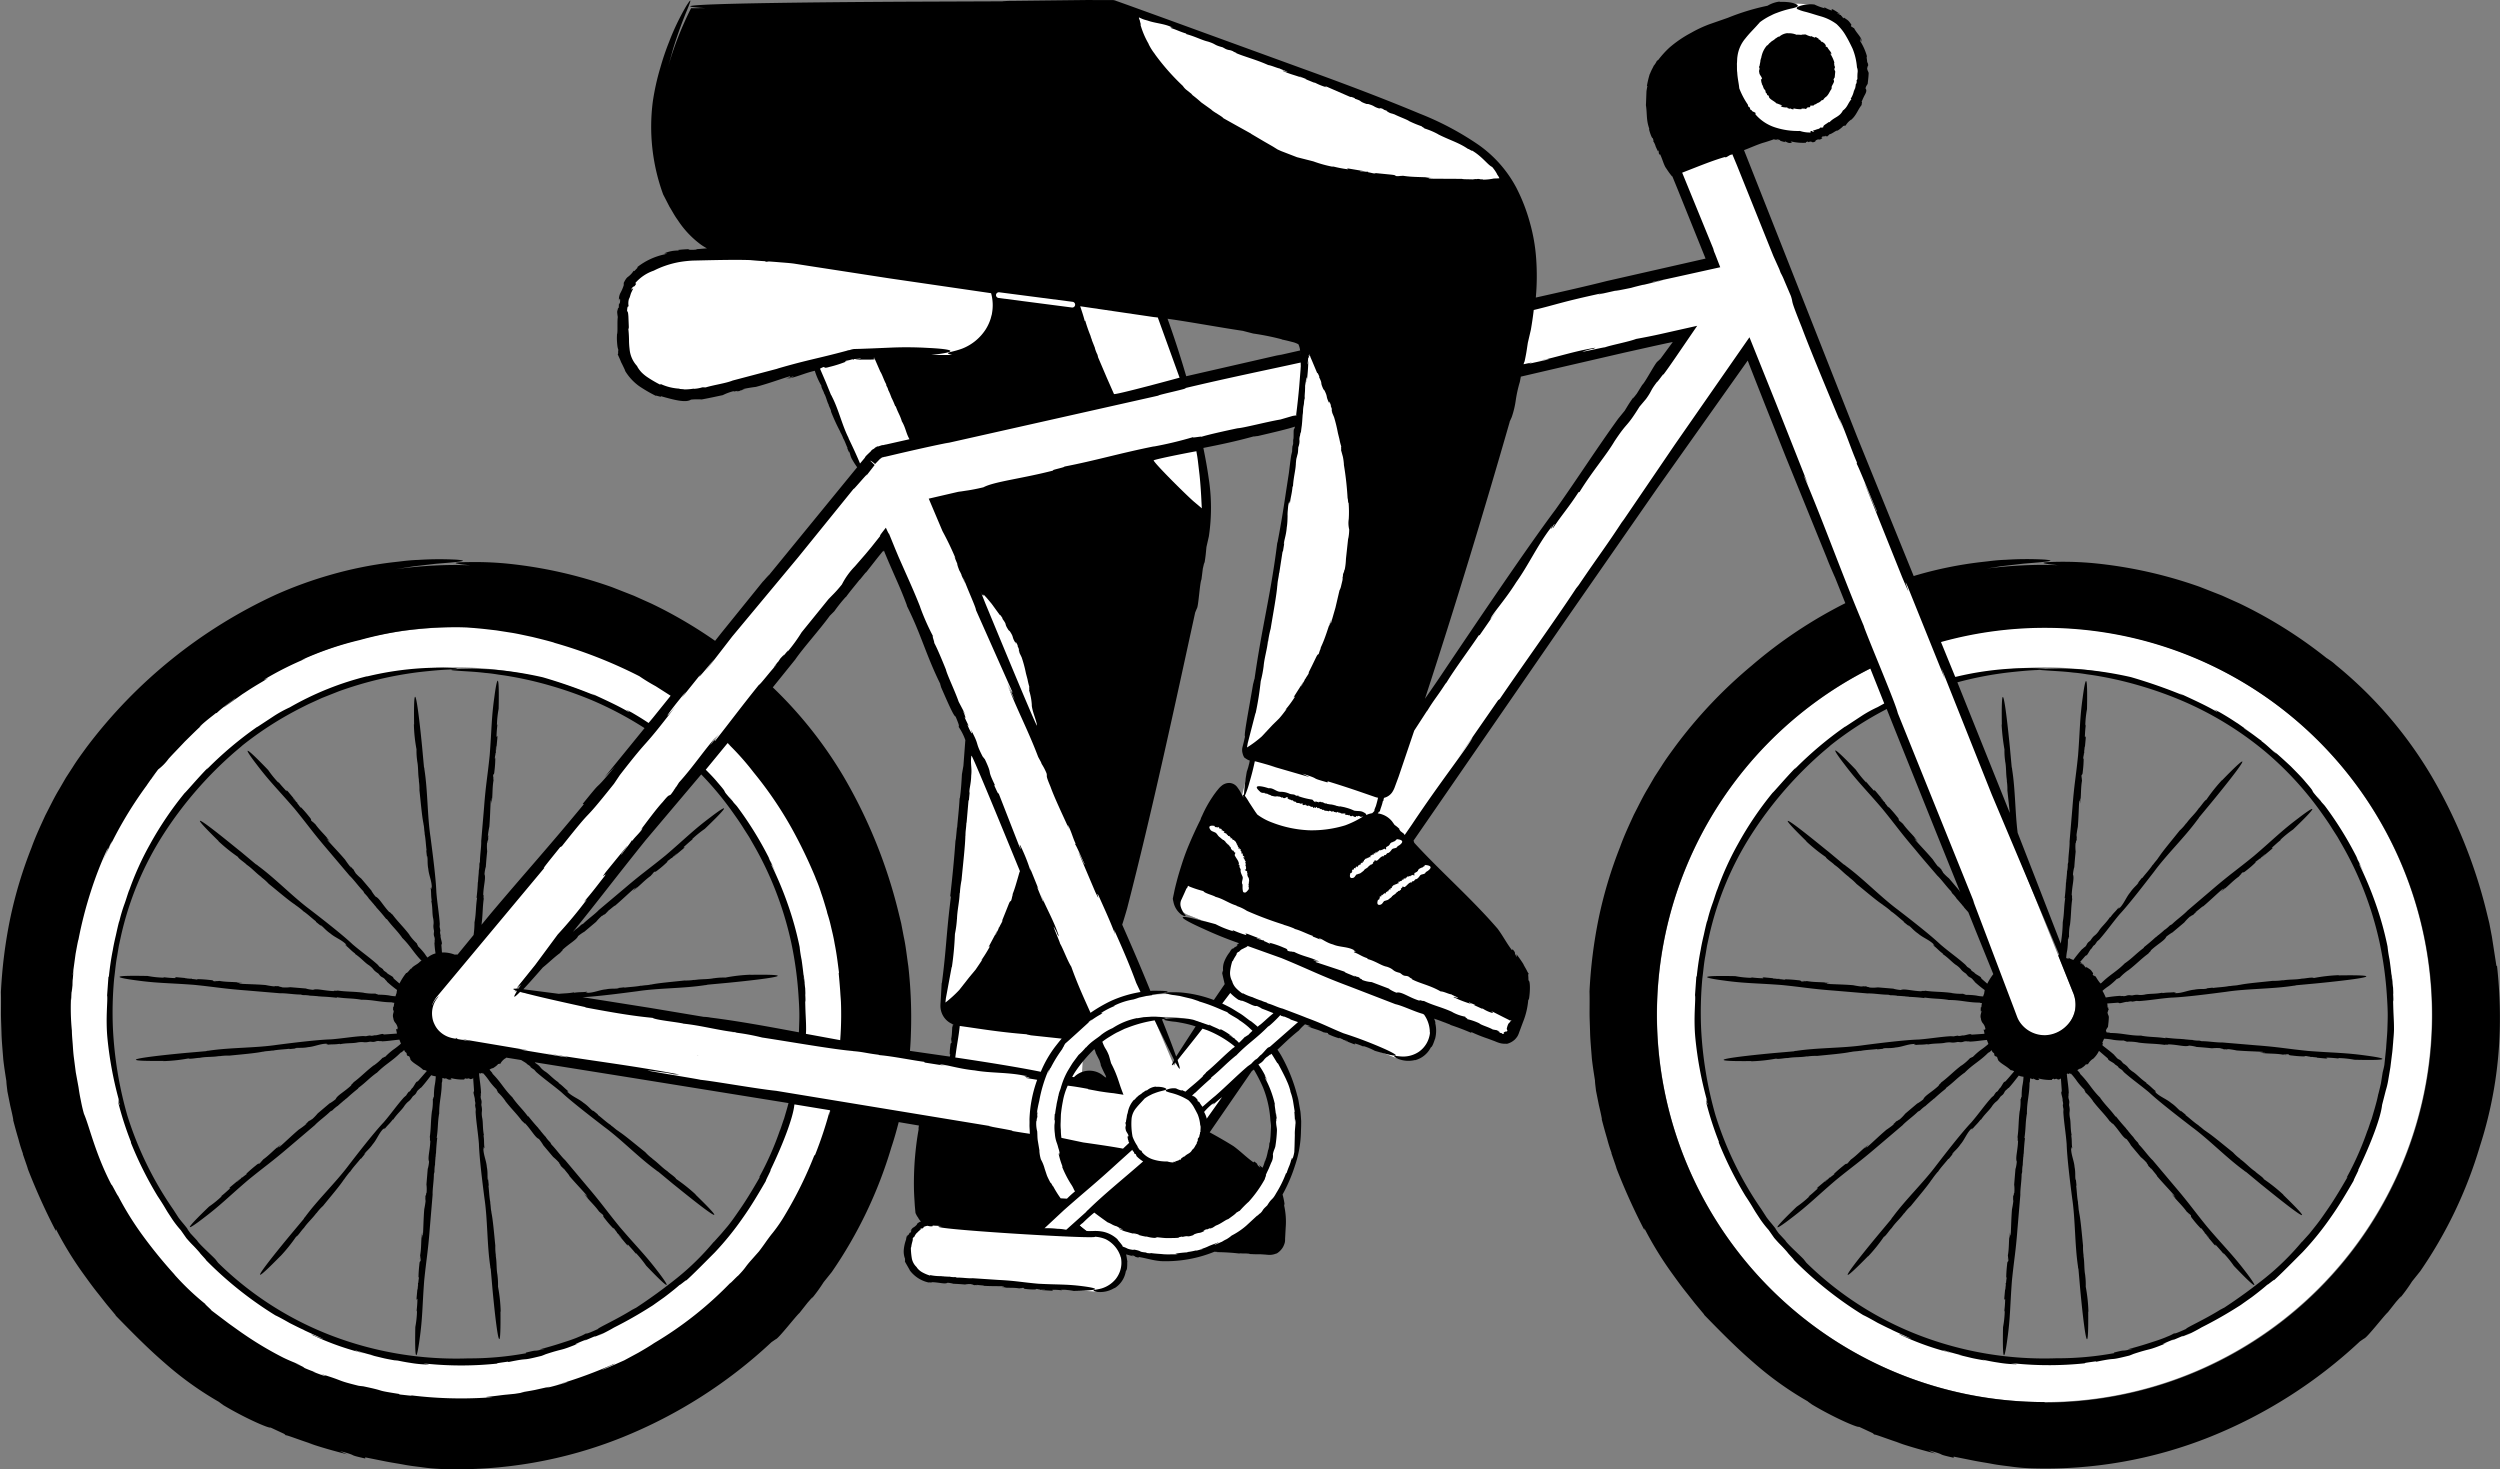 <svg xmlns="http://www.w3.org/2000/svg" width="436.236" height="256.391" viewBox="0 0 436.236 256.391">
  <rect x="0" y="0" width="436.236" height="256.391" fill="#808080" stroke="none"/>
  <g id="_80" data-name="80" transform="translate(-36.16 -206.699)">
    <path id="Path_13589" data-name="Path 13589" d="M201.25,399.86l1.84-16.16,22.4,1.84-.6,9.46c-.2-.03-11.5,23.57-23.64,4.86Z" fill="#fff"/>
    <path id="Path_13590" data-name="Path 13590" d="M202.1,388.47l.06-.2C202.14,388.27,202.13,388.32,202.1,388.47Zm12.95,18.1a.139.139,0,0,0-.04.03A.173.173,0,0,1,215.05,406.57Zm7.15,14.7.4.1C222.6,421.35,222.5,421.32,222.2,421.27Zm-14.88-19.26h0Zm10.7,18.95.34.08C218.36,421.01,218.26,420.98,218.02,420.96Zm-.32-3.83-.08.01A.2.2,0,0,0,217.7,417.13Zm13.53,6.8h-.01l-.1.01ZM36.16,379.85v0Z"/>
    <path id="Path_13591" data-name="Path 13591" d="M201.62,251.25h-44.3c-4.8,0-12.5,2-12.5,10.4v4.2c0,7.4,7.5,10.4,12.5,9.8,4.33-.5,14.42-3.2,21.17-5.1l9.6,23,9.97-4.16-8.67-20.74h12.22a8.7,8.7,0,0,0,0-17.4Z" fill="#fff"/>
    <path id="Path_13592" data-name="Path 13592" d="M189.85,390.86c-.06-.01-.13-.01-.2-.02ZM347.72,256.5l-.84-2.25a2.45,2.45,0,0,0,.17.53l.67,1.72Zm-31.48-.7.72-.18Z"/>
    <path id="Path_13593" data-name="Path 13593" d="M397.92,379.95,339,232.73l-10.1,3.7,6.54,16.32-144.5,32.4c-.2,0-.3.1-.5.1h-.1c-.1,0-.2.1-.4.1h-.1c-.1.1-.3.1-.4.2l-.1.1c-.1.1-.2.1-.3.2a.1.1,0,0,0-.1.1l-.8.8c-.1.1-.2.2-.2.3l-76.3,93.1a5.368,5.368,0,0,0-.7,5.7,5.49,5.49,0,0,0,4.5,3.1c4.2.5,76,12.3,123.5,20.2h1.6a.6.6,0,0,0,.4-.1c.1,0,.2,0,.2-.1.1,0,.2-.1.4-.1.1,0,.2-.1.3-.1s.2-.1.3-.1.2-.1.3-.2c.1,0,.2-.1.3-.2s.2-.1.3-.2.2-.1.2-.2c.1-.1.2-.1.2-.2l.5-.5c.1-.1.1-.2.2-.2l97.1-139.3,46.6,116.4a5.4,5.4,0,0,0,5,3.4,4.767,4.767,0,0,0,2-.4,5.453,5.453,0,0,0,3.1-7.1Zm-272-.3,64.7-78.9,40.5,96.1Zm115.1,13-41.5-98.4,130.5-29.2Z" fill="#fff"/>
    <path id="Path_13594" data-name="Path 13594" d="M346.67,225.87a.09.09,0,0,0-.01-.05A.176.176,0,0,1,346.67,225.87ZM222,389.06l-.25.27C221.77,389.34,221.85,389.27,222,389.06Zm39.35,8.14-.03-.08C261.34,397.18,261.34,397.2,261.35,397.2Zm-45.4,4.82V402l-.01-.1ZM254.8,391l.16.27C254.97,391.26,254.93,391.17,254.8,391Zm-33.92,7.03.01-.07A.32.32,0,0,0,220.88,398.03Zm36.96,4.24v-.02l-.01-.08.01.1Zm-34.3,19.07-.45-.08-.06.05.5.03Zm2.25-31.97.12-.13Zm18.62,32.93h0l-.1.08Zm-19.6-8.58.33-.25A1.721,1.721,0,0,0,224.81,413.72Zm13.42-5.47-.07.07A.3.3,0,0,0,238.23,408.25Zm-.82-4.25h-.02l-.07.08Zm-9.8,18.04a1.691,1.691,0,0,1-.38-.28,2.542,2.542,0,0,1-.25-.18l-.57-.43a11.573,11.573,0,0,0-1.13-.77c.33.2-.44-.53-.16-.4l-.34-.25-.96.86,1.43,1.26,2.36.18Zm3.7,1.96c.01.01.02.03.03.04h.1Zm-16.86,7.55-.22-.05A.553.553,0,0,0,214.45,431.55Z"/>
    <path id="Path_13595" data-name="Path 13595" d="M225.37,421.42Zm-19.55,8.3Zm61.76-42.75-.2-.1C267.38,386.88,267.42,386.91,267.58,386.97Z"/>
    <path id="Path_13596" data-name="Path 13596" d="M283.02,381.85l-26-10.3a5,5,0,1,0-3.7,9.3l6.08,2.4-3.77,3.4a22.988,22.988,0,0,0-34.14,30.63l-4.42,3.97-17.24-1.3a5.016,5.016,0,1,0-.8,10l27.9,2.1a5,5,0,0,0,4.86-7.27,22.636,22.636,0,0,0,7.84,1.37,23,23,0,0,0,18.62-36.5l5.3-4.76,15.8,6.26a5,5,0,1,0,3.7-9.3Zm-62.4,21.3a18.987,18.987,0,0,1,32.02-13.82l-9.32,8.36a6.55,6.55,0,0,0-3.66-1.1,6.691,6.691,0,0,0-5.97,9.73l-9.2,8.27a19,19,0,0,1-3.86-11.45Zm2,18.52,1.6-1.44a19.866,19.866,0,0,0,2.16,1.72l-3.76-.28Zm36-18.52a18.987,18.987,0,0,1-31.4,14.38l9.27-8.33a6.7,6.7,0,0,0,9.87-5.9,6.548,6.548,0,0,0-.5-2.52l9.38-8.43A18.833,18.833,0,0,1,258.62,403.15Z" fill="#fff"/>
    <path id="Path_13597" data-name="Path 13597" d="M245.23,398.84l.04.1C245.29,398.94,245.28,398.9,245.23,398.84Zm-12.46,2.56v0Zm12.83,1.62V403h-.01Z"/>
    <g id="Group_1000" data-name="Group 1000">
      <path id="Path_13598" data-name="Path 13598" d="M252.92,345.4l6.32-26.38,23.2,7.3-5.88,22.24c-.2-.06-13.7,16.8-23.63-3.15Z" fill="#fff"/>
      <path id="Path_13599" data-name="Path 13599" d="M392.9,323.15a60.6,60.6,0,1,1-60.6,60.6,60.688,60.688,0,0,1,60.6-60.6m0-7a67.6,67.6,0,1,0,67.6,67.6,67.644,67.644,0,0,0-67.6-67.6Z" fill="#fff"/>
      <path id="Path_13600" data-name="Path 13600" d="M392.9,323.15a60.6,60.6,0,1,1-60.6,60.6,60.688,60.688,0,0,1,60.6-60.6m0-7a67.6,67.6,0,1,0,67.6,67.6,67.644,67.644,0,0,0-67.6-67.6Z" transform="translate(-277.12)" fill="#fff"/>
    </g>
    <path id="Path_13601" data-name="Path 13601" d="M189.93,390.86c-.06-.01-.13-.01-.2-.02Zm170.3-103.2.01-.07C360.22,287.56,360.21,287.56,360.23,287.66Z"/>
    <g id="Group_1001" data-name="Group 1001">
      <circle id="Ellipse_414" data-name="Ellipse 414" cx="11.6" cy="11.6" r="11.6" transform="translate(338.2 207.35)" fill="#fff"/>
      <path id="Path_13602" data-name="Path 13602" d="M197.8,419.58c.2-.07.36-.12.27-.17a5.353,5.353,0,0,1,1.6-.1c.52.04.93.12,1.3.17.57.02-.2-.08.07-.12a4.083,4.083,0,0,1,1.33.16l-.15-.1,1.1.12-.16.05.74.07c.22-.03-.1-.05-.33-.1a17.03,17.03,0,0,1,2.26.12l-.1.07c.01-.02-.1-.03-.18-.03-.8.05.6.1.62.17.23-.08.93.05,1.25-.05,1.4.28,2.52.12,3.58.3-.28.03.34.07.3.13.47.08.35-.07.78-.02l.38.13c1-.07.67.2,1.63.2.63-.08,1.43.22,2.37.15l.02.08a4.131,4.131,0,0,1,.66.05l.6-.58c.33-.4-.63.43.12-.35l2.24-2.03c-.06.12-.86.83-.6.7.1-.15,1.23-1.17,1.02-1.1l.1.04.2-.2-.01-.01a27,27,0,0,0-3.14-.2c.01-.01-.05-.03-.1-.05a13.723,13.723,0,0,0-2-.06l.1-.04a62.577,62.577,0,0,1-6.9-.4,7.372,7.372,0,0,0-2.3-.28.6.6,0,0,0,.4-.07c-1.32.08-2.7-.46-4.08-.36l.05-.02c-.5-.14-2.1-.03-2.32-.34a16.076,16.076,0,0,1-2.3-.03,4.659,4.659,0,0,1-.47-.06l-.07-.01-.01.06-.01.13-.03.3-.05-.05a1.16,1.16,0,0,0-.03.16l-.03.3-.06.56-.12,1v.04a1.791,1.791,0,0,0,.27,1.42.806.806,0,0,0,.17.24Z" fill="#fff"/>
    </g>
    <path id="Path_13603" data-name="Path 13603" d="M238.35,424.47h-.02l-.1.01.13-.01Z"/>
    <path id="Path_13604" data-name="Path 13604" d="M246.6,420.23c.1.02.02.16.7-.17-.01-.02,0-.04.02-.07a.328.328,0,0,1-.14-.04c-.36.12-1.44-.1-1.93.06-2.13-.48-3.86-.23-5.48-.55.43-.06-.53-.13-.47-.23-.72-.15-.55.1-1.2.01l-.58-.22c-1.55.1-1.02-.32-2.5-.36-.97.13-2.2-.38-3.63-.28l-.03-.13c-1.1.01-1.64-.28-2.53-.3-.22-.15.22-.05.2-.2-.9.03.26-.24-.36-.16a2.918,2.918,0,0,0-.5-.05,16.063,16.063,0,0,0,4.8,2.78,19.725,19.725,0,0,0,7.35,1.16,14.422,14.422,0,0,0,3.14-.07l-.03-.1c.82-.24.2.05,1.08-.13l-.35-.05a11.908,11.908,0,0,0,1.6-.5l-.24.12a4.5,4.5,0,0,0,1.1-.5Z" fill="#fff"/>
    <path id="Path_13605" data-name="Path 13605" d="M258.2,422.78l-.1-.16Z"/>
    <path id="Path_13606" data-name="Path 13606" d="M258.2,422.78Z"/>
    <path id="Path_13607" data-name="Path 13607" d="M253.37,423.3c.34.2,1.72.14,2.57.33l1.13-.14-.4.12c.6.02.7.14.45.2a2.116,2.116,0,0,0,.35.02,1.662,1.662,0,0,0,.26-.05,1.134,1.134,0,0,1-.1.13c.48-.01.48-.4.2-.26.3-.28.3-.32.4-.34.08-.02.23-.1.13-.32-.05.02-.12-.1-.18-.2-.06-.92.06-.98.13-1.13.1-.18.16-.2.08-.32l.13-.08c.01-.12-.1-.1-.2.03l-.16-.06-1.1-.17-1.9-.32c-.04.04-.1.07-.13.1.07.03.1.07-.03.1h-.08a28.3,28.3,0,0,1-3.15,2.25c.7.01,1.58.12,1.58.12Z" fill="#fff"/>
    <path id="Path_13608" data-name="Path 13608" d="M352.9,231.4h-.01l-.05.1Zm-2.33-18.6a6.359,6.359,0,0,0-.77-.05c-.06,0-.1.01-.17.01a3.359,3.359,0,0,0-1.54-.25v-.03a2.538,2.538,0,0,0-1.47.63c-.15-.1-.5.27-.66.32v-.02c-.26.35-.76.45-.98.83a.114.114,0,0,1,.04-.13c-.2.23-.44.56-.53.52a4.26,4.26,0,0,0-.96,1.95l-.02-.04c.02.28-.1.32-.13.6-.02.01-.03.03-.03.02.02.3-.15.8-.14,1.03h-.07l-.02.56.02-.2c.18.08-.14.42.01.82,0,.4.45.7.46,1.07.13.15-.18-.12-.04.13-.1.03-.1-.1-.15-.02.1.25.03.46.2.75l-.06.04c.3.35.26.8.53,1,.3.35-.02.4.38.7l.04.2c.13.17.2.03.3.23-.06.03.16.25.02.2.3.45.86.62,1.36,1.1.2-.02.46.2.6.16-.01.06.62.3.22.25-.03-.01-.1-.03-.08-.05l-.07.05c.3.3.7.2,1.07.33-.1-.05-.26-.1-.14-.1l.35.1-.1.04c.17.06.35.1.52.15l-.06-.1c.25.07.33.23.64.15.14-.05-.24-.12.04-.13a4.961,4.961,0,0,0,1.33.13c-.05-.08.07-.1.2-.13l.03.07c.46-.18.2.15.66-.05l.06-.12c.37-.25.28.1.66-.26-.17.08-.14-.12.08-.17l-.03.1a.815.815,0,0,1,.22-.12c-.05.07.01.1.17.02l-.08.14.27-.27c.3-.04.6-.37.75-.34,0,0,.5-.3.55-.48-.04.13.22-.07.2.06a1.884,1.884,0,0,1,.53-.6l-.02.03c.54-.44.63-.97,1.02-1.44-.1-.02.1-.28-.04-.26.18-.58.64-.98.36-1.3.05-.27.17-.3.2-.44v.07l.1-1.06c-.03-.2-.17-.23-.15-.56.07.1.05-.03.04-.16.01.08.04.1.07-.07a.461.461,0,0,1-.05-.1.035.035,0,0,1,.02-.01c-.04-.2-.06-.17-.05-.07-.01,0-.02.01-.04.04.05-.23-.1-.6.01-.65a6.122,6.122,0,0,0-.68-1.5c.02-.08.12.01.2.14l-.18-.33c.07-.03.14.18.2.28-.08-.48-.53-.78-.75-1.26l-.12-.05-.01-.03c-.03.02-.13-.04-.2-.1.01-.1.13-.1-.05-.3-.08-.2-.43-.4-.66-.56.1.1.04.1-.02.08-.1-.1-.1-.2-.2-.23l.05-.08c-.01.1-.33-.13-.4-.13-.02-.1.2.07.25.05a4.989,4.989,0,0,0-.66-.43c-.27-.08,0,.1-.16.1a4.093,4.093,0,0,1-.7-.3l.05.1a3.217,3.217,0,0,1-.95-.35,5.719,5.719,0,0,0-.77.03ZM122.35,342.15l-.06.3C122.31,342.45,122.33,342.37,122.35,342.15Zm-13,84.4.06-.3C109.39,426.25,109.37,426.32,109.35,426.55Zm48.72-35.7-.3-.06C157.78,390.81,157.85,390.83,158.07,390.85Zm-84.4-13,.3.06C73.97,377.89,73.9,377.87,73.67,377.85Zm76.64-18.73-.25.16C150.08,359.29,150.14,359.25,150.31,359.12Zm-9.35,59.43c-.01.02.03.08.16.25Zm-59.55-8.96.25-.16C81.65,409.42,81.58,409.46,81.41,409.59Zm9.4-59.42c.01-.01-.03-.08-.16-.25Zm-36.82,16.3-.05.24Zm2.92,1.17c.01-.03.02-.07.06-.23Zm118.67,13.23-.02-.25.02.3Zm-101.5-49.7h-.04C74.04,331.19,74.04,331.19,74.08,331.17Zm-19.3,51.14.07-1.92Zm106.07,43h0l-.2.23ZM174.9,321.99l.15-.2-.03.03Zm175.88,55.85.3.06C351.08,377.88,351,377.86,350.78,377.84Zm7.75,31.74.25-.16C358.77,409.41,358.7,409.45,358.53,409.58Zm-26.56-29.17-.07,1.92Zm106,44.86h0l-.2.23Zm-38.5-83.1-.06.3C399.43,342.47,399.45,342.39,399.47,342.17Zm-13,84.4.06-.3C386.51,426.27,386.49,426.34,386.47,426.57Zm48.72-35.7-.3-.06C434.89,390.83,434.97,390.85,435.19,390.87Zm-7.78-31.74-.25.16C427.18,359.3,427.24,359.26,427.41,359.13Zm-9.17,59.68-.16-.25C418.07,418.58,418.11,418.64,418.24,418.81Zm-50.48-68.88.16.25C367.94,350.17,367.9,350.1,367.76,349.93Zm44.12,59.35-.07-.06h.01Z"/>
    <path id="Path_13609" data-name="Path 13609" d="M401.64,376.88c.02-.02.02-.07-.06-.18Zm70.14-1.58-.8-5.16-.45-2.36-.53-2.17a88.316,88.316,0,0,0-9.54-23.46,72.656,72.656,0,0,0-16.73-19.43,7.607,7.607,0,0,0-.9-.73l-.44-.3a.886.886,0,0,0-.2-.12,79.824,79.824,0,0,0-12.58-8.23s-1-.54-2.7-1.36l-3.05-1.37-3.88-1.52a77.918,77.918,0,0,0-18.5-4.12,58.324,58.324,0,0,0-6.77-.23c-1.56.04-2.3.13-1.83.26a12.02,12.02,0,0,0,1.66.24c.24.03.52.06.8.08l-2.46-.06a79.68,79.68,0,0,0-10.06.65l2.48-.4,3.88-.45,2.64-.22c2.75-.25,2.54-.37,1.06-.5a56.863,56.863,0,0,0-6.75.04c-1.22.04-2.34.17-3.15.27l-1.33.15a68.907,68.907,0,0,0-10.92,2.22c-.22.06-.43.13-.64.2l-9.88-24.33-13.4-33.98-6-15.18-.33-.83c1.07-.4,2.03-.85,3.22-1.25.48-.13,1.06-.32,1.7-.54a2.6,2.6,0,0,0,.25-.1c.27.05.54.1.83.17-.2-.1-.48-.15-.27-.2l.64.18-.16.07c.32.1.64.2.97.27l-.1-.15c.47.13.62.4,1.2.26.26-.1-.45-.2.07-.2a9.059,9.059,0,0,0,2.47.2c-.1-.13.13-.16.35-.22l.04.12c.85-.32.4.24,1.2-.1l.1-.2c.7-.44.5.15,1.23-.47-.32.14-.25-.2.17-.3l-.06.15a3.515,3.515,0,0,1,.42-.22c-.1.12,0,.2.3.02l-.15.24.5-.5c.53-.1,1.1-.7,1.4-.64a4.648,4.648,0,0,0,.48-.33c.24-.19.5-.4.54-.56-.1.24.4-.14.35.08a3.273,3.273,0,0,1,1-1.1l-.03.06c.98-.83,1.18-1.8,1.9-2.66-.15-.02.18-.52-.05-.47a10.732,10.732,0,0,1,.64-1.38c.2-.4.28-.73.05-1,.1-.5.3-.56.36-.82l.01.13c.1-.97.15-1.24.18-1.97-.04-.36-.28-.42-.26-1.05.12.2.08-.06.07-.3.02.15.07.2.12-.12a.539.539,0,0,1-.08-.17c.01,0,.01-.02.03-.01-.07-.4-.1-.32-.1-.14-.02-.01-.03.01-.06.07.1-.42-.18-1.13-.01-1.2a9.988,9.988,0,0,0-1.24-2.77c.04-.14.2.03.37.28l-.34-.62c.12-.06.25.33.36.52-.17-.87-.96-1.46-1.4-2.34l-.2-.1-.02-.06c-.04.04-.23-.1-.33-.2,0-.18.22-.16-.12-.52a2.1,2.1,0,0,0-.5-.56l-.7-.48c.2.2.08.2-.03.14-.18-.16-.2-.34-.4-.4l.08-.14c-.02.17-.6-.25-.7-.25-.04-.18.36.14.46.1a9.575,9.575,0,0,0-1.23-.8c-.5-.17.01.18-.27.17a7.09,7.09,0,0,1-1.27-.58l.1.2a8.318,8.318,0,0,1-1.78-.65,5.729,5.729,0,0,0-2.8.35c-.38.18-.37.35-.15.47a7.972,7.972,0,0,0,1.45.47c1.03.28,1.77.54,2.6.77a8.533,8.533,0,0,1,2.75,1.35,9.667,9.667,0,0,1,.97,1.06,8.12,8.12,0,0,1,.63.94c.37.62.7,1.25,1.2,2.3a10.836,10.836,0,0,1,.76,3.25,1.8,1.8,0,0,1,.1.98,9.767,9.767,0,0,0-.02,1.07l-.15.22a.893.893,0,0,1-.1.66l-.03-.02a4.676,4.676,0,0,1-.14.82l-.03-.02-.12.37-.02-.08a4.076,4.076,0,0,1-.6,1.5l.15.03c-.68.85-.66,1.35-1.45,1.98l-.02-.03c-.57,1.2-1.55,1.18-2.4,2.14.1-.12-.1-.03-.1-.07-.46.37-1.05.6-.93.88-.4.2-.36.06-.45-.02.05.1-.3.3-.6.42l.13-.1a6.785,6.785,0,0,1-.93.32l.25.18c-.53.07-.2-.25-.67-.06l.05.2a5.5,5.5,0,0,1-1.87-.27,12.826,12.826,0,0,1-4.27-.6,7.6,7.6,0,0,1-3.5-2.3l.02-.18c.1-.17-.72-.3-.65-.52l-.28-.16c-.02-.1-.1-.27.03-.17a.966.966,0,0,0-.37-.34l-.07-.32a13.6,13.6,0,0,1-1.5-2.86c-.05-.72-.3-1.7-.35-2.73-.08-.5-.03-1.03-.06-1.53.05-.48.03-.95.1-1.33a6.034,6.034,0,0,1,1.4-3.13c.73-.94,1.57-1.72,2.3-2.57.07-.03.18-.2.16-.2a11.718,11.718,0,0,1,1.71-1.08l.37-.18a6.559,6.559,0,0,1,.92-.4,18,18,0,0,1,2.47-.75c.76-.15,1.3-.33,1.18-.57-.14-.2-.97-.67-3.18-.6l.04-.06a5.476,5.476,0,0,0-2.13.73,40.006,40.006,0,0,0-6.9,2.1l-3.24,1.13a22.082,22.082,0,0,0-3.2,1.5,20.275,20.275,0,0,0-3.8,2.6,16.461,16.461,0,0,0-1.9,2.1l-.27.2a4.129,4.129,0,0,1-.5.8l-.01-.03c-.17.42-.45.84-.5,1.06l-.01-.03-.2.5.01-.1a16.567,16.567,0,0,0-.53,2.2l.1-.04c-.08.35-.13.66-.17.93l-.03.76-.06,1.6-.02-.02c.26,1.63.03,2.64.62,4.26-.08-.2-.02.1-.05.1.2.76.5,1.54.65,1.5.17.54.1.46.06.55.07-.03.27.42.44.83l-.1-.18c.15.4.34.77.52,1.15l.03-.28c.24.62-.1.23.22.8l.1-.06c.4.84.5,1.4.9,2.2l.4.6.26.38.36.47.1.12c.03.04.06.1.1.06h.01l.9,2.2,4.9,12.16-17.3,3.93c-3.25.83-7.67,1.83-12.32,2.87v.01a42.24,42.24,0,0,0,.06-6.84,30.958,30.958,0,0,0-1.07-6.16,31.381,31.381,0,0,0-2.4-6.2,21.4,21.4,0,0,0-6.56-7.44,51.3,51.3,0,0,0-10.28-5.46c-7.28-3.04-14.8-5.82-20.28-7.8l-24.44-8.9-6.3-2.28-1.57-.56-.4-.14a1.593,1.593,0,0,0-.7-.14h-.88c-1.1,0-2.2,0-3.32-.01l-12.95.15c-.27-.01-.76,0-1.18.02l-.54.03c-.14.01-.23.02-.22.03l-15.38.06s-51.25.2-36.45,1.13l-2.54.01a58.566,58.566,0,0,0-4.03,10.3l.87-3.14c.93-3.02,1.74-5.05,2.27-6.38,1.12-2.65.9-2.5.07-1.2a42.118,42.118,0,0,0-3.03,6.33,44.98,44.98,0,0,0-1.5,4.42,41.855,41.855,0,0,0-1.33,5.97,34.419,34.419,0,0,0,1.7,15.9l.06.16a1.084,1.084,0,0,0,.1.24l.45.87.6,1.17c.48.76.88,1.57,1.44,2.32a16.415,16.415,0,0,0,4.08,4.32,11.615,11.615,0,0,0,1.02.63c-.82.04-1.62.17-2.54.15.46.02,1,.02.64.1h-1.4l.3-.12q-1.053.03-2.1.15l.3.1a6.037,6.037,0,0,0-2.52.43c-.48.23,1-.08-.05.23a11.651,11.651,0,0,0-4.8,2.24c.23,0-.16.3-.5.68l-.13-.04a3.858,3.858,0,0,1-.92,1c-.15.12-.36.2-.8,1.1v.4a7.157,7.157,0,0,1-.53,1.27,2.458,2.458,0,0,0-.3,1.47c.12-.75.33-.3.1.6l-.08-.25c-.08.5-.03.68-.07,1-.05-.3-.17-.18-.2.57l-.12-.5c.05.47.08.98.16,1.4-.13,1,.03,2.62-.14,3.03,0,0,0,.14-.01.35a8.166,8.166,0,0,0,.01.84c.02.33.05.7.1,1a3.259,3.259,0,0,0,.2.67c-.2-.46.01.87-.2.52.1.3.4.88.62,1.47.3.57.57,1.17.73,1.5l-.1-.1a9.03,9.03,0,0,0,2.48,2.75,24.8,24.8,0,0,0,2.95,1.72c-.05-.15,1.1.34.88.06,2.32.66,4.37,1.2,5.25.6,1.1-.1,1.3-.02,1.85-.05l-.25.07c1.97-.36,2.5-.5,3.95-.8a8.921,8.921,0,0,1,2.03-.73c-.4.2.13.06.6-.05-.3.1-.38.15.25.07a2.1,2.1,0,0,1,.33-.15c.01.01.03.01.02.02.78-.23.64-.23.27-.15.01-.02-.02-.03-.14-.03a22.355,22.355,0,0,1,2.42-.42c2.36-.64,4-1.27,5.93-1.86.24.03-.2.23-.75.42l1.38-.4c.02.13-.78.3-1.2.43,1.6-.22,3.12-1,4.92-1.4a11.988,11.988,0,0,0,1.16,2.63c-.1.2.38.96.45,1.26h-.02c.42.66.5,1.5.9,2.15a.3.3,0,0,1-.14-.17c.23.5.55,1.16.47,1.23a33.908,33.908,0,0,0,1.64,3.57l-.05-.04a8.067,8.067,0,0,1,.5,1.02c0,.03.01.07,0,.07.3.43.6,1.38.8,1.74l-.05.05.4.94-.13-.36c.22.05.2.76.6,1.4a13.8,13.8,0,0,0,.86,1.34l-15.86,19.4c1.38-1.75-.66.7-.58.53l-7.3,9.03-1.05,1.33a80.216,80.216,0,0,0-8.4-5.13s-1-.54-2.7-1.36l-3.05-1.37-3.88-1.52a77.918,77.918,0,0,0-18.5-4.12,58.323,58.323,0,0,0-6.77-.23c-1.57.01-2.3.1-1.83.23a12.02,12.02,0,0,0,1.66.24q.409.052.82.08l-2.48-.06a78.574,78.574,0,0,0-10.7.75l3.17-.5,3.88-.45,2.64-.22c2.75-.25,2.54-.37,1.06-.5a56.863,56.863,0,0,0-6.75.04c-1.22.04-2.34.17-3.15.27l-1.33.15a68.906,68.906,0,0,0-10.92,2.22,71.6,71.6,0,0,0-9.35,3.4,86.726,86.726,0,0,0-33.1,26.66c-.8,1.1-1.64,2.23-2.4,3.45l-1.2,1.85-1.17,2.02c-.84,1.37-1.57,2.92-2.43,4.57-.77,1.7-1.65,3.53-2.4,5.62a75.741,75.741,0,0,0-3.74,12.46,83.976,83.976,0,0,0-1.6,12.76c.03,1,.02,2.16.01,3.44s.07,2.66.1,4.07c.06,1.4.2,2.83.3,4.2.15,1.36.36,2.65.54,3.8.02.6.12,1.2.18,1.8l.5,2.5c.2.85.4,1.7.54,2.5l-.06-.1c.3,1.17.64,2.4.96,3.47a26.076,26.076,0,0,0,.8,2.57l-.07-.08.95,2.76-.2-.46a109.643,109.643,0,0,0,5.04,11.2v-.35a61.492,61.492,0,0,0,4.98,8.08c.78,1.08,1.55,2.15,2.45,3.26l1.4,1.78,1.64,1.97-.1-.05c3.23,3.32,5.8,5.9,8.6,8.32a57.947,57.947,0,0,0,9.92,7.06c-1.03-.6.4.33.3.3,3.77,2.27,8.1,4.15,8.26,3.92l2.3,1.07c.27.14.2.17.38.3.04-.13,2.6.9,5,1.64l-1.1-.32c2.25.78,4.54,1.42,6.85,2-.44-.17-.87-.37-1.3-.58,3.64.98.86.5,4.4,1.3V461l3.5.7c1.08.22,2.1.36,3.12.55,1,.2,2.03.32,3.1.45a34.5,34.5,0,0,0,3.5.33,77.234,77.234,0,0,0,31.58-5.5,84.155,84.155,0,0,0,26.1-16.64l.73-.5c.46-.08,3.56-4.1,4.14-4.58l1.42-1.8c.43-.48,1.3-1.52.63-.6a28.2,28.2,0,0,0,2.17-2.98l1.42-1.77a76.738,76.738,0,0,0,10.4-21.76c.44-1.3.87-2.8,1.28-4.4l3.53.6c0,.02-.01.04-.01.06a1.992,1.992,0,0,0-.05.64c-.3,1.65-.5,3.32-.64,4.98,0,0-.14,1.52-.17,3.5-.02,1-.01,2.1.05,3.2l.1,1.62.07.77c.02.17.03.34.05.5.08.16.17.36.24.48a4.042,4.042,0,0,0,.23.34,1.157,1.157,0,0,0,.14.24,1.854,1.854,0,0,0,.36.42c-.1.01-.24.03-.64.34l.05-.1c-.06.1-.1.2-.15.3a2.27,2.27,0,0,1-.6.5c-.13.08-.27.18-.53.67.26-.35.24-.06-.08.34v-.15c-.16.24-.17.35-.28.5.06-.17-.06-.14-.24.26a1.566,1.566,0,0,1,.05-.3,3.349,3.349,0,0,0-.2.8,6.923,6.923,0,0,0-.4,1.83,3.588,3.588,0,0,0,.27,1.63c-.14-.25.04.5-.1.3.17.33.7,1.23.9,1.6l-.06-.06a5.586,5.586,0,0,0,3.34,2.18c-.04-.08.67.08.5-.06,1.34.02,2.32.4,2.8.1a5.481,5.481,0,0,1,.98.17h-.14c1.08.05,1.4.07,2.2.14a4.016,4.016,0,0,1,1.2-.06c-.24.05.06.06.33.08-.17,0-.23.02.12.1a1.06,1.06,0,0,1,.2-.03c0,.01.02.01.01.02.45.01.37-.01.17-.04.01-.01-.01-.02-.07-.04.46.12,1.3.1,1.35.2,1.35.08,2.32.04,3.45.08.12.07-.14.1-.47.1l.8.04c-.01.08-.46.01-.7.01.94.2,1.97.02,3.07.22l.24-.05.07.02a1.035,1.035,0,0,1,.42-.06c.15.08-.02.16.53.2a10.359,10.359,0,0,0,1.8.06c-.3-.03-.2-.07-.07-.08.28.02.43.1.64.1l.02.1c-.1-.1.73-.04.83-.07.15.08-.43.03-.5.08l1.66.1c.6-.03-.1-.1.2-.16a10.463,10.463,0,0,1,1.63.1l-.18-.1a10.322,10.322,0,0,1,2.22.2c7.33-.13,1.6-.82,1.6-.82-2.9-.38-4.4-.25-7.82-.44-3-.27-3.78-.5-6.9-.66l-4.52-.3c-.7.07-1.9-.14-2.73-.1l-.3-.1a3.452,3.452,0,0,1-.9-.05l.02-.02c-.42.02-.9-.05-1.1-.03l.02-.02-.5-.03.1-.02a8.269,8.269,0,0,1-2.04-.18l.03.1a6.709,6.709,0,0,1-1.35-.56,2.893,2.893,0,0,1-1.02-.9h.03a2.775,2.775,0,0,1-.88-1.6,12.337,12.337,0,0,1-.16-1.88c0,.2.05-.07.07-.05.05-.68.38-1.34.23-1.43.26-.45.25-.33.34-.36-.06-.03.16-.42.43-.72l-.1.16a4.093,4.093,0,0,1,.84-.77,2.286,2.286,0,0,0-.27.02c.54-.32.22.04.7-.28l-.06-.1a2.569,2.569,0,0,1,.75-.23,1.97,1.97,0,0,0,.75.1h.03a.06.06,0,0,0,.04-.01c.02-.01.01-.02.02-.02a.066.066,0,0,0,.04-.05.073.073,0,0,0-.02-.06l.52.03c.33.01.72.04,1.1.06-5.44.35,27.5,2.38,26.7,1.86a5.622,5.622,0,0,1,1.9.44,5.118,5.118,0,0,1,2.54,2.9,1.061,1.061,0,0,0,.1.28,4.55,4.55,0,0,1-.13,2.32,4.788,4.788,0,0,1-.77,1.44,5.088,5.088,0,0,1-2.46,1.64c-.86.24-1.54.24-1.4.4a1.888,1.888,0,0,0,.96.23,4.716,4.716,0,0,0,2.7-.72l-.04.07a4.291,4.291,0,0,0,2-2.98,1.167,1.167,0,0,0,.22-.73c.05-.35.01-.72.04-.9l.02.03c-.07-.43-.13-.9-.23-1.34.42.12.85.23,1.27.34l-.37-.24c1.07.32.23.24,1.28.47l.01-.12c1.52.26,2.4.6,3.9.73a22.538,22.538,0,0,0,9.32-1.64l.56.03-.17.04a36.6,36.6,0,0,1,4.02.25l-.03-.05a10.678,10.678,0,0,0,1.15.03c.17.02.35.03.5.04.07.02.15.04.14.06.65.03,1.3.06,1.8.04.26.01.52.03.8.05.26.01.4.05.85.06a3.046,3.046,0,0,0,1.22-.26l-.03.05a3.223,3.223,0,0,0,1.16-1.16,3.829,3.829,0,0,0,.3-.74,2.636,2.636,0,0,0,.06-.7l.1-1.86a13,13,0,0,0-.3-4.1c.1.4.05-.18.1-.16a12.921,12.921,0,0,0-.34-1.6,27.729,27.729,0,0,0,2.17-5.06,19.5,19.5,0,0,0,1.04-6l.03-.86.01-.87c-.04-.57-.07-1.12-.13-1.66l-.27-1.53a7.819,7.819,0,0,0-.3-1.34,29.158,29.158,0,0,0-2.8-6.96c-.2-.34-.42-.67-.64-1,1.1-1.02,2.23-2.16,3.74-3.35a8.262,8.262,0,0,1,1.07-1.08c.27.1.53.17.8.27.1.1-.17.05-.48-.05l.75.27c-.04.07-.44-.13-.68-.2.84.47,1.87.6,2.86,1.12l.24.03.06.03a1.036,1.036,0,0,1,.42.07c.12.12-.07.15.44.35a11.886,11.886,0,0,0,1.7.6c-.28-.12-.18-.12-.04-.1a4.927,4.927,0,0,0,.6.27v.1c-.07-.12.7.18.8.18.12.12-.42-.1-.5-.08l1.55.6c.57.15-.07-.12.23-.1a10.151,10.151,0,0,1,1.52.57l-.15-.15a10.435,10.435,0,0,1,2.06.85c7.03,2.05,1.77-.3,1.77-.3a72.162,72.162,0,0,0-7.27-2.77c-2.78-1.15-3.46-1.6-6.38-2.68-1.38-.56-2.86-1.1-4.22-1.62-.7-.14-1.77-.7-2.57-.9l-.27-.18a4,4,0,0,1-.84-.3h.02c-.4-.1-.84-.3-1.04-.36l.02-.01-.48-.18h.1a8.517,8.517,0,0,1-1.9-.77v.1a7.417,7.417,0,0,1-1.12-.93,2.982,2.982,0,0,1-.7-1.17l.03.01a2.975,2.975,0,0,1-.4-1.8,8.839,8.839,0,0,1,.4-1.83c-.05.18.07-.05.1-.03.25-.63.76-1.15.64-1.3.38-.35.34-.24.43-.24-.05-.05.28-.36.63-.56l-.14.12a6.13,6.13,0,0,1,1.03-.5c-.1-.03-.17-.04-.26-.06l.2-.04,5.95,2.13c5.2,2.14,6.5,2.94,11.96,4.98l7.9,3.05c1.28.28,3.32,1.3,4.8,1.7l.2.12a5.378,5.378,0,0,1,1,2.87.78.78,0,0,0,.03.3,4.592,4.592,0,0,1-1.95,3.33,4.945,4.945,0,0,1-2.83.82c-.91-.03-1.54-.23-1.45-.03a1.9,1.9,0,0,0,.85.5,4.816,4.816,0,0,0,2.8.13l-.06.05a4.324,4.324,0,0,0,2.8-2.26c.27-.05.6-1.14.73-1.5v.04a5.7,5.7,0,0,0,0-2.9.445.445,0,0,1,.13.25,5.28,5.28,0,0,0-.3-.9c.04.02.1.04.14.06h-.04c.76.2,1.57.58,1.95.68h-.04l.9.34-.17-.01c1.3.42,2.63.93,3.77,1.43l-.04-.17a26.253,26.253,0,0,0,2.9,1.16l1.26.47a6.761,6.761,0,0,0,.8.3,3.564,3.564,0,0,0,1.24.12l-.04.04a3.162,3.162,0,0,0,1.45-.76,3.3,3.3,0,0,0,.5-.63,3.732,3.732,0,0,0,.27-.64l.65-1.75a13.143,13.143,0,0,0,.94-4c-.02.4.1-.16.13-.12.23-1.5.2-3.16-.1-3.18l-.02-.63a1.7,1.7,0,0,1-.02-.36c0-.14.06-.14.08-.24-.06.02-.2-.23-.36-.57-.18-.32-.4-.73-.64-1.1l.24.32a20.775,20.775,0,0,0-1.38-2l.08.52c-.7-1.06.04-.43-.73-1.37l-.15.13c-1.04-1.4-1.48-2.36-2.48-3.72-4.57-5.3-10.2-10.22-14.55-15l-.1-.3c0-.02-.02-.04-.03-.07l26.62-38.6,15.93-22.92,15.77-22.26.25.67.9,2.3,1.82,4.62,3.64,9.16,7.23,17.8c.17.47.52,1.3.82,2l.4.92c.1.23.17.37.17.37l1.8,4.5a80.5,80.5,0,0,0-16.3,10.86,81.735,81.735,0,0,0-13.4,14.16c-.8,1.1-1.64,2.23-2.4,3.45l-1.2,1.85-1.17,2.02c-.84,1.37-1.57,2.92-2.43,4.57-.77,1.7-1.65,3.53-2.4,5.62a75.741,75.741,0,0,0-3.74,12.46,83.977,83.977,0,0,0-1.6,12.76c.03,1,.02,2.16.01,3.44s.07,2.66.1,4.07c.06,1.4.2,2.83.3,4.2.15,1.36.36,2.65.54,3.8.02.6.12,1.2.18,1.8l.5,2.5c.2.85.4,1.7.54,2.5l-.06-.1c.3,1.17.64,2.4.96,3.47a26.079,26.079,0,0,0,.8,2.57l-.07-.08.95,2.76-.2-.46a109.642,109.642,0,0,0,5.04,11.2l-.02-.35a61.489,61.489,0,0,0,4.98,8.08c.78,1.08,1.55,2.15,2.45,3.26l1.4,1.78,1.64,1.97-.1-.05c3.23,3.32,5.8,5.9,8.6,8.32a57.946,57.946,0,0,0,9.92,7.06c-1.03-.6.4.33.3.3,3.77,2.27,8.1,4.15,8.26,3.92l2.3,1.07c.27.14.2.17.38.3.04-.13,2.6.9,5,1.64l-1.1-.32c2.25.78,4.54,1.42,6.85,2-.44-.17-.87-.37-1.3-.58,3.64.98.86.5,4.4,1.3l-.01-.2,3.5.7c1.08.22,2.1.36,3.12.55,1,.2,2.03.32,3.1.45a34.5,34.5,0,0,0,3.5.33,77.234,77.234,0,0,0,31.58-5.5,84.155,84.155,0,0,0,26.1-16.64l.73-.5c.46-.08,3.56-4.1,4.14-4.58l1.42-1.8c.43-.48,1.3-1.52.63-.6a28.2,28.2,0,0,0,2.17-2.98l1.42-1.77a76.737,76.737,0,0,0,10.4-21.76,72.155,72.155,0,0,0,3.48-20.23,81.361,81.361,0,0,0-.48-11.35Zm-172.2-95,.37-.82a15.782,15.782,0,0,0,.7-2.93,22.263,22.263,0,0,1,.72-3.23l.43-2.3-.26,1.4,7.04-1.64,10.94-2.53,5.37-1.2,2.16-.47,1-.2-2.13,2.9-.5.48c-.35.12-2.2,3.7-2.7,4.1l-.96,1.55c-.32.4-.97,1.26-.5.5-.97,1.37-.96,1.43-1.6,2.46l-1.14,1.4c-3.88,5.38-6.9,10.14-10.92,15.83-5.02,6.7-13.83,19.8-18.9,27.32-1.24,1.88-2.56,3.8-3.9,5.72,0,.01-.01.03-.01.04,5.37-16.4,10.46-33.24,14.8-48.35Zm-35.7-4.1c-.07-.53.12-1.74.07-2.14.06-.06.24-2.42.23-1.05,0,.12-.02.32-.04.3l.06.17a6.88,6.88,0,0,0,.1-.74c-.07,1.9-.26,4.07-.52,6.28l-.25.06-.13,1.48a41.516,41.516,0,0,1,.47-4.37Zm-.3,4.45c-.35,2.58-.8,5.17-1.3,7.43a4.387,4.387,0,0,0,.04-.5c.15-1.63.36-1.06.43-2.77l.18-.65c.1-.72-.06-.53.08-1.33.06.06.17-1,.17-.53.1-.52.15-1.06.2-1.6a1.771,1.771,0,0,1,.2-.04Zm-1.86-1.33.67-.24c0,.03-.01.06-.01.1-.2.03-.4.08-.66.14Zm1.44-10.68-.12-.8C263.09,268.14,263.14,268.42,263.16,268.64Zm-10.1-4.2,1.78.46a44.523,44.523,0,0,1,5.04,1.02l-.1.01c.6.12,1.2.26,1.78.42a4.446,4.446,0,0,1,1.16.42,3.363,3.363,0,0,1,.27.86,1.694,1.694,0,0,0,.04.22l-4.1.93.9-.25-16.68,3.82c-.83-2.85-1.8-5.9-2.88-8.96-.12-.36-.25-.7-.38-1.07,4,.56,9.36,1.56,13.2,2.12Zm-81.26,6.6L164,273.1c-1.15.48-3.32.77-4.7,1.2l-.57-.02a6.065,6.065,0,0,1-1.52.27l.03-.04a9.994,9.994,0,0,1-1.78.14l.03-.03-.83-.06.15-.04a8.878,8.878,0,0,1-3.42-.84l.03.17a21.025,21.025,0,0,1-2.36-1.38,6.788,6.788,0,0,1-.9-.74,5.246,5.246,0,0,1-.82-1.1h.04a4.981,4.981,0,0,1-1.36-3.02,13.467,13.467,0,0,1-.1-1.6,19.248,19.248,0,0,0-.13-2.03c.05.38.07-.16.1-.13l-.08-1.95c-.04-.54-.08-.86-.23-.9.05-.95.14-.76.27-.87a2.708,2.708,0,0,1,.15-1.53l-.06.33.3-1c.13-.32.3-.63.43-.94l-.4.26c.56-.98.37-.12.9-1.04l-.17-.1a7.347,7.347,0,0,1,3.23-2.18,16.212,16.212,0,0,1,4.45-1.5,19.556,19.556,0,0,1,2.4-.26l2.54-.06c2.53-.05,5.02-.1,7.4-.03.86.08,1.73.15,2.63.2l.07.04c.04.08.3.05.6,0l1.35.1c1.1.1,2.1.15,3.06.28l2.82.44,5.06.78,8.67,1.34,17.82,2.6a7.845,7.845,0,0,1,.15,3.54.894.894,0,0,1-.04.22c-.04.14-.1.35-.16.6a8.045,8.045,0,0,1-.87,1.92,8.608,8.608,0,0,1-4.1,3.38c-1.53.58-2.74.62-2.45.9a2.137,2.137,0,0,0,.7.2c-.22.02-.45.03-.68.03h-3.04c7.9-.9-.48-1.24-.48-1.24a64.41,64.41,0,0,0-6.62-.05l-3.3.14-1.9.07-1.12.03a3.284,3.284,0,0,0-.75.18,2.08,2.08,0,0,0-.56.13c-5.2,1.4-6.67,1.54-12.03,3.1Zm17-1.75c-.1-.04-.36-.1-.08-.17C188.75,269.18,188.77,269.22,188.8,269.29Zm-4.55,13.87c-1.13-2.2-1.76-5.04-2.93-7.28a.611.611,0,0,0-.15-.26l-.87-2.14-1.05-2.44a2.994,2.994,0,0,1,.62-.3c.3.04.05.27,1-.01a21.188,21.188,0,0,0,3.1-1c-.54.14-.38.02-.17-.08a8.023,8.023,0,0,0,1.14-.27l.1.14c-.06-.02.01-.07.06-.1a.45.45,0,0,1,.12-.06.747.747,0,0,1,.2-.02c.37-.03.8-.05.88-.08.28.12-.77.1-.9.2l3-.02a2.123,2.123,0,0,0,.42-.07l.94,2.16c.36.55.66,1.58,1.03,2.2l.04.28a2.608,2.608,0,0,1,.32.7h-.03c.2.32.32.7.42.87l-.03-.01.18.4-.06-.06a14.858,14.858,0,0,1,.76,1.72l.06-.08c.4,1.18.73,1.53,1.06,2.6l-.03-.01c.72,1.16.73,2.05,1.38,3.2l-4.08.92a2,2,0,0,0-.37.08.189.189,0,0,1-.08.02h-.04a1.542,1.542,0,0,0-.3.04l-.15.05c-.03.03-.05.01-.05.02a2.843,2.843,0,0,0-.35.13c-.14-.05-.24.04-.35.07-.04-.01-.02.07-.07.08-.07-.01-.13.03-.2.1l-.1.1a.176.176,0,0,1-.05.04l-.07.04c-.01.01-.03.02-.04.03a.839.839,0,0,0-.28.18.742.742,0,0,0-.16.2l-.42.4-.27.26c-.04.05-.1.1-.2.2a3.251,3.251,0,0,0-.18.3l-.82.98c-.6-1.47-1.44-3.24-2-4.4Zm4.78,3.78v.08H189l.03-.08Zm-10.67,121.3-.12.1a69.289,69.289,0,0,1-5.05,10.27,26.152,26.152,0,0,1-2.2,3.22c-.25.3-.5.63-.86,1.12s-.8,1.16-1.54,2.12l-1.24,1.4c-1.37,1.53-.85,1.22-2.43,2.87.05-.14-2.03,2.05-1.15,1.04a63.608,63.608,0,0,1-13.5,10.7c-.6.42-1.66,1.05-2.68,1.64l-2.52,1.36-2.76,1.22c-1.12.47-1.78.72-.03-.08a6.991,6.991,0,0,1,.8-.35l.4-.26a77.559,77.559,0,0,1-10.2,3.75c1.1-.3,2.55-.7,1.6-.38-1.15.3-2.28.68-3.45.9l.7-.23-2.6.58c-.87.18-1.74.3-2.6.47l.73-.05-1.67.26-1.4.14c-.92.08-1.86.24-3.32.38-1.32.16,2.46-.08-.27.15a71.4,71.4,0,0,1-13.1-.4c.4.14-.78-.02-2-.15l-.13-.1c-4.64-.73-1.7-.38-6.24-1.33-.28-.03-.56-.05-.83-.1-4.1-1.02-2.15-.72-6.63-2.08,1.74.64.75.48-1.36-.4l.56.15a25,25,0,0,1-2.35-.93c.7.27.4.07-1.3-.7l1.17.43c-1.08-.44-2.17-.86-3.22-1.38a60.828,60.828,0,0,1-6.96-4.15s-.3-.2-.76-.53l-1.75-1.25-3.26-2.46c.93.7-1.48-1.4-.74-.87A44.76,44.76,0,0,1,66.5,429l.24.24a83.3,83.3,0,0,1-5.6-6.84,53.955,53.955,0,0,1-4.4-7.07c.05.28-1.34-2.52-1.08-1.8-2.87-5.45-3.94-10.44-4.85-12.47-.38-1.34-.5-2.17-.64-2.8-.13-.65-.2-1.13-.32-1.84l.13.65-.6-3.27-.32-2.48c-.1-.75-.15-1.47-.2-2.24s-.15-1.6-.16-2.56a40.224,40.224,0,0,1-.15-5.72c.05,1.13.02-.3.14-1.6-.05.83-.05,1.1.12-.6,0-.24.01-.6.03-.96.01-.01.02-.08.02-.05.18-2.16.16-1.8.01-.8,0-.04-.02,0-.04.15l.52-3.8c.24-1.3.43-2.36.5-2.48a71.51,71.51,0,0,1,2.17-8.44,63.784,63.784,0,0,1,2.87-7.37c.3-.53-.18.65-.8,2.1.53-1.17,1.02-2.36,1.63-3.5a5.6,5.6,0,0,1-.53,1.15l-.87,1.95a69.2,69.2,0,0,1,7.44-12.8c.2-.32.42-.6.63-.92l.2-.25v-.01a8.58,8.58,0,0,0,.68-.8l-.67.8c.03-.06.17-.27.37-.55l.78-1.05a8.84,8.84,0,0,0,1.83-1.87c.7-.78,1.76-1.85,2.83-3,1.13-1.1,2.3-2.3,3.34-3.18-1.13.97-.8.62-.33.18,1-.88,1.62-1.33,2.43-1.98h.12a16.08,16.08,0,0,1,1.24-1.06c.78-.62,1.7-1.26,1.9-1.43.66-.38-1.66,1.23-1.88,1.5l3.26-2.33c.57-.34,1.1-.77,3.4-2.12,2.44-1.48-.5.18.65-.57a55.788,55.788,0,0,1,7.05-3.52l-.87.3a54.538,54.538,0,0,1,10.2-3.5,63.6,63.6,0,0,1,7.44-1.6,68.6,68.6,0,0,1,9.35-.66c.65,0,1.3.02,1.93.04l2.73.25,2.36.27,2.88.45c1.05.18,2.18.44,3.42.7,1.22.3,2.55.62,3.96,1.03l-.3-.06a82.1,82.1,0,0,1,15.03,5.88,31.563,31.563,0,0,0,2.86,1.75l2.6,1.66-.23.3-3.6,4.47v-.01l.74-.95-.76.94c-.47-.3-1.07-.73-2.9-1.8-2.28-1.23.36.3-.75-.23-1.98-1.13-4-2.03-6.38-3.14l.72.4a91.086,91.086,0,0,0-9.15-3.2,62.7,62.7,0,0,0-9.3-1.4l-3-.1-2.03.04c-2.1.1-1.96.22-.8.3,1.14.1,3.26.17,5.08.4.9.07,1.75.2,2.36.3l1,.14a63.991,63.991,0,0,1,8.15,1.82,66.274,66.274,0,0,1,7.03,2.47,61.842,61.842,0,0,1,9.27,4.9l-7,8.6,1.85-1.9c-4.56,5.46-1.37,1.22-5.64,6.52l.2.06c-6.27,7.6-10.16,11.86-16.3,19.14l-1.56,1.9c.24-1.74.17-3.02.4-4.6-.1.07.03-.78-.1-.58.05-1.68.5-3.02.22-3.65a7.24,7.24,0,0,1,.22-1.28v.18c.1-1.42.14-1.84.25-2.9a7.722,7.722,0,0,1-.01-1.57c.03.3.06-.08.1-.43-.01.23.01.3.1-.16a1.966,1.966,0,0,1-.02-.26c.01,0,.01-.02.02-.01.03-.6,0-.5-.03-.22-.01-.01-.02.01-.05.1a16.912,16.912,0,0,1,.27-1.77c.14-1.78.15-3.05.24-4.53.07-.16.1.2.07.62l.08-1.05c.08.02-.01.6-.02.93.25-1.23.1-2.58.36-4.03l-.04-.3.02-.1a1.67,1.67,0,0,1-.04-.55c.1-.2.16.03.22-.7a18.7,18.7,0,0,0,.15-2.38c-.05.4-.08.27-.08.1.03-.36.12-.56.12-.85l.1-.03c-.1.13-.01-.95-.03-1.1.1-.2.01.57.05.66l.2-2.18c0-.78-.1.13-.15-.25a21.373,21.373,0,0,1,.17-2.14l-.1.24a17.867,17.867,0,0,1,.3-2.9c.2-9.63-.74-2.1-.74-2.1-.53,3.75-.47,5.7-.82,10.2-.4,3.94-.67,4.97-.98,9.06l-.5,5.93c.04.92-.23,2.5-.22,3.58l-.1.4a5.143,5.143,0,0,1-.1,1.17v-.03c0,.56-.1,1.17-.1,1.45v-.02l-.05.67-.02-.12c-.03.97-.12,1.95-.23,2.82l.1-.06c-.27,1.85-.15,2.55-.43,4.22l-.02-.02a15.839,15.839,0,0,1-.16,2.32l-2.8,3.42c-.06,0-.1-.01-.17-.01-.1,0-.2.01-.32.02a5.57,5.57,0,0,0-2.23-.38l-.1-1.3.07-.2c.12-.1-.3-1.23-.2-1.4l-.1-.52c.01-.15,0-.46.06-.2a4.257,4.257,0,0,0-.14-.84l.03-.53c-.13-1.92-.44-3.54-.6-5.56-.08-2.44-.68-6.98-1.02-9.6-.56-3.67-.47-8.02-1.06-11.78a1.569,1.569,0,0,0-.08-.44l-.32-3.46s-1.6-16.8-1.4-3.93l-.04-.08a26.81,26.81,0,0,0,.46,4.4,11.416,11.416,0,0,0,.12,2l-.02-.04c.25,1.14.12,2.4.35,3.5a.533.533,0,0,1-.1-.32,9.434,9.434,0,0,1,.16,2c.22,1.94.44,4.65.72,5.87l-.04-.08c.18.7.1.9.24,1.7-.01.04-.01.1-.02.1.18.76.24,2.25.35,2.87l-.06.05.17,1.53-.04-.58c.2.18,0,1.17.23,2.27.08,1.04.6,2.08.6,3.17.14.5-.18-.44-.04.32-.1.03-.1-.35-.15-.15.12.75.03,1.25.18,2.18l-.07.05c.26,1.2.13,2.3.34,3.1.2,1.25-.14.86.14,2.16l-.05.52c.04.56.16.4.18,1-.07-.03.03.8-.07.43a16.973,16.973,0,0,0,.2,1.95,3.805,3.805,0,0,0-1.4.73,3.827,3.827,0,0,1-.44-.6,11.806,11.806,0,0,0-1.3-1.46c.26.2-.28-.5-.06-.35a9.175,9.175,0,0,1-1.4-1.6l.07.06c-1.1-1.44-2.06-2.3-3.02-3.6-.02.1-.53-.58-.48-.34-1.16-1.22-1.78-2.5-2.43-2.74a7.656,7.656,0,0,1-.75-1.06l.13.13-1.88-2.22a8.3,8.3,0,0,1-1.12-1.1c.24.2-.01-.1-.24-.37.15.17.22.2-.05-.18a1.4,1.4,0,0,1-.2-.17c0-.01-.01-.02,0-.02-.4-.44-.35-.35-.18-.13-.02,0-.01.02.03.1a16.411,16.411,0,0,1-1.07-1.44c-1.16-1.35-2.06-2.26-3.04-3.37-.06-.16.2.07.5.4l-.7-.8c.07-.04.42.43.64.67-.7-1.05-1.75-1.9-2.6-3.1l-.24-.2-.05-.07a1.8,1.8,0,0,1-.42-.36c-.08-.2.13-.1-.34-.65a22.847,22.847,0,0,0-1.58-1.8c.25.32.14.24.01.13a5.993,5.993,0,0,0-.52-.68l.05-.1c.02.17-.68-.67-.8-.75-.08-.2.4.4.5.43l-1.4-1.67c-.55-.55.02.17-.28-.07-.45-.52-.93-1-1.4-1.63l.1.25a18.021,18.021,0,0,1-1.85-2.27c-6.67-6.94-2-.96-2-.96,2.27,3,3.7,4.34,6.64,7.75,2.5,3.07,3.05,3.98,5.72,7.1l3.85,4.55-.06-.05.07.06c.68.62,1.6,1.92,2.37,2.68l.2.37a6.087,6.087,0,0,1,.77.9h-.03c.4.4.77.9.97,1.08h-.03l.44.5-.1-.07c.66.7,1.3,1.46,1.84,2.15l.02-.1c1.12,1.5,1.7,1.9,2.7,3.28h-.03c1.47,1.42,2,2.58,3.42,4.04a.814.814,0,0,1-.22.12l.01-.03c-.44.58-1.28.76-1.64,1.4a.2.2,0,0,1,.06-.22c-.33.4-.73.94-.88.87a10.678,10.678,0,0,0-1.17,1.84l-1-.86-.1-.2c.01-.15-1.1-.65-1.14-.85l-.44-.3c-.1-.1-.32-.33-.1-.2a4.289,4.289,0,0,0-.7-.5l-.35-.4c-1.44-1.28-2.8-2.2-4.34-3.52-1.77-1.68-5.4-4.5-7.48-6.1-2.98-2.22-5.98-5.37-9.04-7.62a1.157,1.157,0,0,0-.36-.25l-2.67-2.23c-.05.02-13-10.78-3.82-1.8l-.08-.03a29.315,29.315,0,0,0,3.44,2.77c.05.27,1.2,1,1.5,1.34l-.04-.02c.98.64,1.77,1.6,2.7,2.23a.646.646,0,0,1-.3-.16,8.841,8.841,0,0,1,1.5,1.3c1.52,1.22,3.58,3,4.64,3.66l-.08-.03a16.021,16.021,0,0,1,1.37,1.04c.02.04.06.08.05.08.66.4,1.75,1.43,2.26,1.8l-.01.08,1.2.97-.43-.38c.27-.01.83.83,1.76,1.45.8.7,1.88,1.06,2.66,1.82.45.26-.44-.18.2.26-.04.1-.32-.18-.2,0,.62.45.9.87,1.66,1.42v.08c1.03.68,1.72,1.55,2.43,1.97,1,.76.5.7,1.62,1.44l.33.4c.42.37.4.16.84.6-.07.02.57.54.26.36a21.912,21.912,0,0,0,1.83,1.5,1.313,1.313,0,0,0-.03.27l-.03-.07c.03.42-.14.53-.2.9a6.208,6.208,0,0,1-1.17-.15,12.233,12.233,0,0,0-1.96-.12c.32-.04-.55-.15-.3-.2a9.661,9.661,0,0,1-2.12-.13h.1c-1.8-.25-3.08-.16-4.7-.4.07.1-.78-.03-.58.1-1.68-.04-3.02-.5-3.65-.22a7.238,7.238,0,0,1-1.28-.22h.18l-2.9-.24a6.47,6.47,0,0,1-1.57.01c.3-.04-.08-.06-.43-.1.23.01.3-.01-.16-.1a1.965,1.965,0,0,1-.26.02c0-.01-.02-.01-.01-.02-.6-.03-.5,0-.22.03-.01.01.01.02.1.05a16.918,16.918,0,0,1-1.77-.27c-1.78-.14-3.05-.14-4.53-.23-.16-.07.2-.1.62-.07l-1.05-.08c.02-.08.6.01.93.02-1.23-.24-2.58-.1-4.03-.36l-.3.04-.1-.02a1.671,1.671,0,0,1-.55.04c-.2-.1.03-.16-.7-.22a23.292,23.292,0,0,0-2.38-.15c.4.05.27.08.1.08a5.871,5.871,0,0,0-.85-.1l-.03-.1c.13.1-.95.01-1.1.04-.2-.1.57-.01.66-.05l-2.18-.2c-.78,0,.13.1-.25.15a18.423,18.423,0,0,1-2.14-.17l.24.1a17.3,17.3,0,0,1-2.92-.3c-9.63-.2-2.1.75-2.1.75,3.76.53,5.73.46,10.22.8,3.94.4,4.97.66,9.06.97l5.94.5c.92-.04,2.5.23,3.58.22l.4.1a6.579,6.579,0,0,1,1.17.08l-.03.02c.56,0,1.17.08,1.45.08l-.02.02.67.05h-.12c.97.03,1.96.12,2.82.22l-.06-.1c1.86.27,2.55.15,4.23.42l-.02.02c2.15-.03,3.35.46,5.56.45-.28,0,.1.06.1.07.06,0,.12.01.2.01a4.636,4.636,0,0,0-.1.68l-.1.01c-.02.3-.02.63-.03.94l.04-.35c.3.13-.24.7.01,1.38a1.526,1.526,0,0,0,.4.9,1.92,1.92,0,0,1,.38.9c.2.26-.3-.2-.07.2-.15.06-.15-.18-.24-.04a5.3,5.3,0,0,1,.16.75l-2.23.16-.2-.07c-.1-.12-1.23.3-1.4.2l-.52.1c-.15-.01-.46,0-.2-.06a4.379,4.379,0,0,0-.84.13l-.53-.03c-1.92.12-3.54.42-5.56.58-2.44.07-7,.64-9.6.98-3.68.54-8.02.43-11.78,1a1.271,1.271,0,0,0-.44.08l-3.46.3s-16.8,1.53-3.94,1.4l-.08.04a27.818,27.818,0,0,0,4.4-.47c.23.16,1.56-.12,2-.1H71c1.14-.24,2.4-.1,3.5-.34a.533.533,0,0,1-.32.1,9.175,9.175,0,0,1,2-.15c1.94-.2,4.65-.42,5.87-.7l-.08.04c.7-.17.9-.1,1.7-.23.04.01.1.01.1.02.76-.18,2.25-.23,2.87-.33l.05.06,1.53-.16-.58.04c.18-.2,1.17.01,2.27-.22,1.04-.07,2.08-.58,3.17-.6.5-.13-.44.18.32.04.03.1-.35.1-.15.15.75-.12,1.25-.02,2.18-.17l.05.07c1.2-.25,2.3-.12,3.1-.32,1.25-.18.86.14,2.16-.13l.52.05c.56-.04.4-.16,1.02-.17-.03.07.8-.02.43.07.98-.02,2-.2,3.14-.3.1.24.18.48.27.7a13.073,13.073,0,0,1-1.35,1.06,11.809,11.809,0,0,0-1.46,1.3c.2-.26-.5.28-.35.06a9.175,9.175,0,0,1-1.6,1.4l.06-.07c-1.44,1.1-2.3,2.06-3.6,3.02.1.02-.58.53-.34.48-1.22,1.16-2.5,1.78-2.74,2.43a7.656,7.656,0,0,1-1.06.75l.13-.13-2.22,1.88a8.3,8.3,0,0,1-1.1,1.12c.2-.24-.1.01-.37.24.17-.15.2-.22-.18.05a1.4,1.4,0,0,1-.17.2c-.01,0-.02.01-.02,0-.44.4-.35.35-.13.18,0,.02.02.01.1-.03a16.419,16.419,0,0,1-1.44,1.07c-1.35,1.16-2.26,2.06-3.37,3.04-.16.06.07-.2.4-.5l-.8.7c-.04-.07.43-.42.67-.64-1.05.7-1.9,1.75-3.1,2.6l-.2.24-.07.05c.03.02-.2.27-.36.42-.2.08-.1-.13-.65.34a22.858,22.858,0,0,0-1.8,1.58c.32-.25.24-.14.13-.01a6,6,0,0,0-.68.52l-.1-.05c.17-.02-.67.68-.75.8-.2.08.4-.4.43-.5l-1.67,1.4c-.55.55.17-.02-.07.28-.52.45-1,.93-1.63,1.4l.25-.1a18.022,18.022,0,0,1-2.27,1.85c-6.94,6.67-.96,2-.96,2,3.02-2.28,4.37-3.72,7.8-6.65,3.07-2.5,3.98-3.05,7.1-5.72l4.52-3.84-.05.06.06-.07c.62-.68,1.92-1.6,2.68-2.37l.37-.2a6.086,6.086,0,0,1,.9-.77v.03c.4-.4.9-.77,1.08-.97v.03l.5-.44-.07.1c.7-.66,1.46-1.3,2.15-1.84h-.1c1.5-1.12,1.9-1.7,3.28-2.7v.03c1.5-1.54,2.7-2.04,4.25-3.62-.2.2.12-.04.12-.01l.43-.38c.02.15.06.28.4.53l.06.36c.2.28.32.05.52.4-.1.05.27.42.04.32.52.75,1.44,1.04,2.28,1.86a1.4,1.4,0,0,1,.64.2l-1.55,1.78-.2.1c-.15-.01-.65,1.1-.85,1.14l-.3.44c-.1.1-.33.32-.2.1a4.287,4.287,0,0,0-.5.7l-.4.35c-1.28,1.44-2.2,2.8-3.52,4.34-1.68,1.77-4.5,5.4-6.1,7.48-2.22,2.98-5.37,5.98-7.62,9.04a1.157,1.157,0,0,0-.25.36l-2.23,2.67s-10.8,12.95-1.8,3.77l-.05.07a29.317,29.317,0,0,0,2.77-3.44c.27-.05,1-1.2,1.34-1.5l-.02.04c.64-.98,1.6-1.77,2.23-2.7a.646.646,0,0,1-.16.3,7.988,7.988,0,0,1,1.3-1.5c1.22-1.52,3-3.58,3.66-4.64l-.03.08a16.022,16.022,0,0,1,1.04-1.37c.04-.02.08-.06.08-.05.4-.66,1.43-1.75,1.8-2.26l.08.01.97-1.2-.38.43c-.01-.27.83-.83,1.45-1.76.7-.8,1.06-1.88,1.82-2.66.26-.45-.18.44.26-.2.1.04-.18.32,0,.2.45-.62.87-.9,1.42-1.66l.08.02c.68-1.03,1.55-1.72,1.97-2.43.76-1,.7-.5,1.44-1.62l.4-.33c.37-.42.16-.4.6-.84.02.07.54-.57.36-.26.64-.67,1.2-1.45,1.86-2.27a2.163,2.163,0,0,0,.55.16,2.007,2.007,0,0,0,.24.04,10.9,10.9,0,0,1-.2,1.66,12.236,12.236,0,0,0-.12,1.96c-.04-.32-.15.55-.2.3a9.661,9.661,0,0,1-.13,2.12v-.1c-.25,1.8-.16,3.08-.4,4.7.1-.07-.03.78.1.58-.04,1.68-.5,3.02-.22,3.65a7.24,7.24,0,0,1-.22,1.28v-.18l-.24,2.9a6.471,6.471,0,0,1,.01,1.57c-.04-.3-.06.08-.1.43.01-.23-.01-.3-.1.16a1.966,1.966,0,0,1,.02.26c-.01,0-.01.02-.02.01-.03.6,0,.5.03.22.01.01.02-.01.05-.1a16.912,16.912,0,0,1-.27,1.77c-.14,1.78-.14,3.05-.23,4.53-.07.16-.1-.2-.07-.62l-.08,1.05c-.08-.02.01-.6.02-.93-.24,1.23-.1,2.58-.36,4.03l.04.3v.1a1.67,1.67,0,0,1,.04.55c-.1.2-.16-.03-.22.7a23.3,23.3,0,0,0-.15,2.38c.05-.4.08-.27.08-.1a5.868,5.868,0,0,0-.1.85l-.1.03c.1-.13.01.95.04,1.1-.1.2-.01-.57-.05-.66l-.2,2.18c0,.78.1-.13.15.25a18.423,18.423,0,0,1-.17,2.14l.1-.24a17.3,17.3,0,0,1-.3,2.92c-.2,9.63.75,2.1.75,2.1.53-3.75.46-5.72.8-10.2.4-3.94.66-4.97.97-9.06l.5-5.94c-.04-.92.23-2.5.22-3.58l.1-.4a6.578,6.578,0,0,1,.08-1.17l.02.03c0-.56.08-1.17.08-1.45h.02l.05-.67.02.12c.03-.97.12-1.96.22-2.82l-.1.06c.27-1.86.15-2.55.42-4.23l.02.02c-.03-2.15.46-3.35.45-5.56,0,.28.06-.1.07-.1l.04-.62c.2.06.38.12.57.16l-.1-.14c.42.12.56.4,1.08.24.23-.1-.4-.2.06-.2a8.07,8.07,0,0,0,2.23.22c-.1-.13.12-.16.32-.22l.04.12c.76-.3.35.25,1.1-.08l.06-.12.16,2.28-.07.2c-.12.1.3,1.23.2,1.4l.1.52c-.01.15,0,.46-.06.2a4.379,4.379,0,0,0,.13.84l-.03.53c.12,1.92.42,3.54.58,5.56.07,2.44.64,7,.98,9.6.54,3.68.43,8.02,1,11.78a1.271,1.271,0,0,0,.08.44l.3,3.46s1.53,16.8,1.4,3.94l.04.08a27.815,27.815,0,0,0-.47-4.4,12.211,12.211,0,0,0-.1-2l.02.04c-.24-1.14-.1-2.4-.34-3.5a.533.533,0,0,1,.1.32,9.175,9.175,0,0,1-.15-2c-.2-1.94-.42-4.65-.7-5.87l.04.08c-.17-.7-.1-.9-.23-1.7a.225.225,0,0,0,.01-.07l.01.04v-.06c-.18-.76-.23-2.25-.33-2.87l.06-.05-.16-1.53.04.58c-.2-.18.01-1.17-.22-2.27-.07-1.04-.58-2.08-.6-3.17-.13-.5.18.44.04-.32.1-.03.1.35.15.15-.12-.75-.02-1.25-.17-2.18l.07-.05c-.25-1.2-.12-2.3-.32-3.1-.18-1.25.14-.86-.13-2.16l.05-.52c-.04-.56-.16-.4-.17-1.02.07.03-.02-.8.07-.43-.02-1.02-.2-2.06-.33-3.25a.417.417,0,0,0,.08-.06c-.04.02-.05.01-.08.01a1.275,1.275,0,0,1-.01-.2.329.329,0,0,1,.23-.1l-.05.15a2.95,2.95,0,0,1,.37-.2c-.07.1-.01.15.17.08a.3.3,0,0,1,.05.07l-.06.1.08-.08a11.421,11.421,0,0,1,1.05,1.35,12.526,12.526,0,0,0,1.3,1.47c-.26-.2.28.5.06.35a9.175,9.175,0,0,1,1.4,1.6l-.07-.07c1.1,1.44,2.06,2.3,3,3.6.02-.1.53.58.48.34,1.15,1.22,1.78,2.5,2.43,2.74a10,10,0,0,1,.75,1.06l-.13-.13,1.87,2.22a8.3,8.3,0,0,1,1.12,1.1c-.24-.2.01.1.24.37-.15-.17-.22-.2.05.18a1.4,1.4,0,0,1,.2.17c0,.01.01.02,0,.02.4.44.34.35.18.13.02,0,.01-.02-.03-.1.33.53,1.1,1.32,1.06,1.44,1.16,1.35,2.06,2.26,3.03,3.38.06.16-.2-.07-.5-.4l.7.8c-.07.04-.42-.44-.64-.67.7,1.05,1.75,1.9,2.6,3.1l.24.2.05.07a1.8,1.8,0,0,1,.42.36c.08.2-.13.1.33.65a17.085,17.085,0,0,0,1.58,1.8c-.25-.32-.14-.24-.01-.13a5.992,5.992,0,0,0,.52.68l-.05.1c-.02-.17.68.67.8.75.08.2-.4-.4-.5-.43l1.4,1.67c.55.55-.02-.17.28.07.45.52.93,1,1.4,1.63l-.1-.25a18.961,18.961,0,0,1,1.85,2.27c6.66,6.96,2,.96,2,.96-2.27-2.97-3.7-4.3-6.63-7.74-2.5-3.07-3.04-3.98-5.7-7.1l-3.8-4.53.03.03-.06-.06c-.68-.62-1.6-1.93-2.37-2.7l-.2-.37a6.088,6.088,0,0,1-.77-.9h.03c-.4-.4-.77-.9-.96-1.1h.03l-.44-.5.1.07c-.66-.7-1.3-1.47-1.84-2.16l-.02.1c-1.12-1.5-1.7-1.9-2.7-3.3h.03c-1.54-1.5-2.04-2.7-3.6-4.25.2.2-.04-.12-.01-.12l-.45-.52a1.275,1.275,0,0,1,.62-.28s.86-.52.9-.8c-.08.22.36-.1.33.1a2.535,2.535,0,0,1,.9-1l-.03.05c.07-.06.13-.12.2-.18l2.6.42c.3.2.98.56,1.02.7l.45.3c.1.1.33.33.1.18a6.012,6.012,0,0,0,.7.5l.35.4c1.45,1.27,2.8,2.2,4.36,3.5,1.78,1.67,5.42,4.46,7.5,6.07,3,2.2,6,5.34,9.08,7.58a1.372,1.372,0,0,0,.36.25l2.68,2.22c.02-.02,13.02,10.7,3.8,1.76l.08.03a29.694,29.694,0,0,0-3.45-2.75c-.05-.27-1.2-1-1.5-1.33l.04.02c-.98-.63-1.78-1.6-2.72-2.22a.646.646,0,0,1,.3.16,7.989,7.989,0,0,1-1.5-1.3c-1.52-1.2-3.6-2.97-4.66-3.64l.08.03c-.62-.37-.72-.57-1.37-1.03-.03-.04-.06-.08-.05-.08-.67-.4-1.76-1.42-2.27-1.78l.01-.08-1.2-.97.44.38c-.27.02-.83-.83-1.77-1.45-.8-.68-1.88-1.05-2.67-1.8-.46-.26.44.18-.2-.26.04-.1.32.18.2,0-.62-.45-.9-.87-1.67-1.4l.02-.08c-1.03-.67-1.72-1.54-2.44-1.96-1.02-.75-.5-.7-1.62-1.43l-.1-.13,17,2.72,27.27,4.4c-.08.32-.17.63-.25.93l-.57,1.95V402l-.7,2.08.1-.37a52.437,52.437,0,0,1-3.73,8.47l.2-.17c-1.53,2.66-2.63,4.44-3.8,6.1-.57.83-1.14,1.65-1.82,2.5L162,422l-1.3,1.44.03-.07a45.371,45.371,0,0,1-6.44,6.34c-2.18,1.74-4.44,3.42-7.46,5.4.75-.5-.35.17-.3.1-2.82,1.77-6.06,3.2-6.04,3.4-2.2,1-1.84.72-2.15.8a6.829,6.829,0,0,1-1.16.55c-.7.32-1.65.63-2.54.94l.82-.3c-1.7.6-3.44,1.12-5.2,1.58.36-.03.7-.07,1.07-.13-2.8.66-.75.01-3.43.68l.06.1a54.635,54.635,0,0,1-10.1.9,61.022,61.022,0,0,1-23.92-4,57.676,57.676,0,0,1-19.72-12.68l-.4-.52c-.14-.26-3-2.8-3.25-3.35l-1.18-1.27c-.28-.4-.9-1.22-.34-.56-.97-1.27-1.05-1.26-1.74-2.18l-.93-1.44a60.405,60.405,0,0,1-8-16.38,66.959,66.959,0,0,1-2.52-15.3,64.354,64.354,0,0,1,.22-8.6c.18-1.36.28-2.7.52-3.92l.3-1.8.36-1.66a55.253,55.253,0,0,1,7.37-17.72,67.1,67.1,0,0,1,12.73-14.64l.67-.56c.24-.2.43-.38.43-.38a59.98,59.98,0,0,1,9.54-6.2s.76-.4,2.04-1.03l2.3-1.05,2.93-1.16a64.9,64.9,0,0,1,13.98-3.35c2.13-.24,3.94-.4,5.14-.44,1.2-.08,1.76-.15,1.4-.22a30.9,30.9,0,0,0-4.2-.1,54.3,54.3,0,0,0-11.52,1.55l.27-.1a52.4,52.4,0,0,0-13.62,5.46,21.807,21.807,0,0,0-2.68,1.46l-3.04,2,.1-.1a63.438,63.438,0,0,0-8.93,7.54c.07-.08.1-.16.35-.45-1.86,1.9-3.96,4.4-4.14,4.5a59.4,59.4,0,0,0-6.02,8.9,51.116,51.116,0,0,0-3.7,8.2l.08-.28c-.4,1.1-.6,1.86-.88,2.6a26.919,26.919,0,0,0-.85,2.84c-.05.14-.1.3-.1.28-.16.62-.34,1.4-.52,2.24-.2.84-.4,1.74-.55,2.64-.36,1.78-.57,3.53-.68,4.57l-.08.13-.23,3.2c.16.67-.3,3.9.07,7.6a64.485,64.485,0,0,0,1.94,10.48c.5,1.65-.5-1.43.2,1.04-.08.1-.38-1.14-.28-.48a57.956,57.956,0,0,0,2.23,6.92v.15a63.948,63.948,0,0,0,4.65,9.3c1.17,1.75,1.48,2.4,1.88,3l.7,1.07a17.912,17.912,0,0,0,1.47,1.88l.98,1.4c1.23,1.42.95.96,2.32,2.52-.13-.05,1.78,1.94.9,1.1a64.724,64.724,0,0,0,12.3,9.84c.62.28,1.6.83,2.53,1.36.96.48,1.88.95,2.35,1.14.05.08,1.48.7,2.5,1.18,1,.45,1.6.7-.04.08a6.745,6.745,0,0,1-.72-.34l-.4-.1a48.392,48.392,0,0,0,9.36,3.34c-1-.3-2.33-.68-1.42-.48,1.05.3,2.08.63,3.14.85l-.68-.1,2.36.57c.8.18,1.6.3,2.38.46l-.65-.2c1.16.24,1.95.4,2.78.52a20.51,20.51,0,0,0,3.04.3c1.2.03-2.23-.27.27-.1a59.956,59.956,0,0,0,11.96-.07c-.4-.04.7-.17,1.8-.33l.14.06c4.22-.87,1.6-.04,5.75-1.07l-.36.14c.35-.14.7-.26,1.06-.42,3.66-1.2,2.06-.38,6.04-2-1.58.6-.8.14,1.15-.6l-.46.26,2.1-.9c-.6.32-.3.25,1.25-.46l-1,.55c.95-.48,1.92-.95,2.84-1.5a72.462,72.462,0,0,0,6.44-3.66,7.3,7.3,0,0,0,.7-.47l1.6-1.13c1.2-.9,2.46-1.92,2.9-2.35-.76.75,1.47-1.15.9-.54,1.05-.9,3.9-3.8,5.06-4.96a51.677,51.677,0,0,0,4.9-6.05c1.45-2.04,2.68-4.13,4.04-6.47-.2.18,1.16-2.34.74-1.76,2.42-5.03,4-9.4,4.2-11.42l.03-.14,6.2,1.02c-.01.03-.03.07-.06.14a69.26,69.26,0,0,1-2.52,7.6Zm-58.17-40.17v.03c0-.01.01-.02.01-.03Zm60.66,33.17c-.07.05.08-.56.1-.74.02,0,.04.01.07.01-.05.17-.1.4-.18.73Zm.27-.72h.02C181.08,400.82,181.09,400.7,181.12,400.52Zm31.72,3.5c.32-.05-6.3-1.12-3.36-.74l-37.88-6.24c-3.27-.33-10.75-1.67-13.2-1.92-.4-.15-15.04-2.47-6.58-1.3a12.8,12.8,0,0,1,1.9.34l1.02.04c-8.47-1.62-15.47-2.4-23.88-3.8,2.5.45,5.8.98,3.58.7l-7.8-1.3,1.64.16L116.64,388l1.6.4-1.98-.35-.33-.06v-.15c0-.06-.01-.1-.01-.08-.01.17-.01.03-.01.03-.01.25,0-.26-.01.08v-.01a.031.031,0,0,1-.01.02v-.08s-.01-.08-.01.1c0-.12-.03-.12-.03.06v.01h-.01c0-.05-.01-.13-.01-.02v-.16c0-.2-.01.32-.01.12v-.07c-.01-.1-.02.15-.03.1-.01-.2-.03-.1-.04.01a.06.06,0,0,1-.04-.01c-.01-.12-.02-.23-.03-.06v.05h-.02s-.01,0-.01.02c-.08-.02-.17-.03-.25-.05a5.1,5.1,0,0,1-.7-.16,4.5,4.5,0,0,1-2.08-1.32,4.165,4.165,0,0,1-.65-1.01,3.814,3.814,0,0,1-.38-1.28,4.33,4.33,0,0,1,.75-3.1c.84-1.1-.12-.12-.48.52-.2.35-.3.65-.3.55a3.151,3.151,0,0,1,.18-.46,4.386,4.386,0,0,1,.27-.5,4.925,4.925,0,0,1,.53-.7l18.66-22.36c-.7.62,1-1.43,2.7-3.55l.3-.17c6.5-8.2,2.64-2.8,9.1-10.9l1.02-1.52c5.74-7.4,3.4-3.74,9.73-12-2.6,3.2-1.44,1.32,1.8-2.56l-.72,1.07,3.5-4.36c-1,1.33-.42.8,2.17-2.4l-1.63,2.23,4.76-6.16,11.52-13.84,9.76-12.05c-.76,1.08,3.14-3.6,2.04-2.06l1.53-1.97-.77-.75c.04,0,.16.03.44.24l.27.22.13.12.04-.04.26-.27.54-.56.03-.03.04-.02a2,2,0,0,0,.3-.23,1.562,1.562,0,0,0,.4-.1h.05a2.171,2.171,0,0,0,.33-.07h0l.27-.06c3.87-.92,8.34-1.93,10.7-2.37l-.73.18,37.26-8.38c-.62-.01,6.18-1.45,4.46-1.26,7.83-1.87,14.9-3.3,20.32-4.5.01.2.01.42.02.63l-.03.4v.09l-.24,3.02q-.221,2.505-.54,5l-2.74.8c-2.5.43-6.42,1.47-7.48,1.53,0,0-5.36,1.12-6.55,1.57,1.05-.35-1.9.26-1.1-.06a66.049,66.049,0,0,1-7.1,1.7l.3-.08c-6.1,1.22-10.32,2.5-15.8,3.56.28.1-2.6.65-1.86.67-5.58,1.44-10.34,1.93-12.24,2.94-2.55.6-3.06.55-4.4.82l.6-.17-5.74,1.33,2.4,5.67a52.526,52.526,0,0,1,2.32,4.85c-.5-.93.03.3.5,1.4-.32-.7-.45-.92.1.58a7.415,7.415,0,0,1,.4.8c0,.02.02.08-.01.05.83,1.86.72,1.52.36.65.03.04.02-.04-.07-.32.7,2,2.3,5.43,2.23,5.74l6.34,14.26c.14.56-.4-.5-1-1.85l1.44,3.32a23.261,23.261,0,0,1-1.34-2.9c1.47,4.05,3.65,8.1,5.43,12.83l.5.92.1.28a9.715,9.715,0,0,1,.86,1.66c.17.7-.27.06.7,2.36.66,1.87,2.23,5.15,3.3,7.52-.52-1.3-.3-.9-.02-.37.5,1.15.66,1.86,1.08,2.73l-.08.13c.17.1,1.42,3.02,1.63,3.4.17.7-.85-1.75-1.05-2l2.94,6.92c1.15,2.42-.05-.5.57.62.95,2.16,1.94,4.24,2.9,6.78l-.2-.84c1.82,4.05,2.84,6.5,3.87,9.3l.75,1.6a20.74,20.74,0,0,0-5.1,1.53,25.487,25.487,0,0,0-3.62,2.1c-1.07-2.4-2.26-4.95-3.36-8.05-.62-.93-1.5-3.32-1.95-4.02.03-.16-1.97-4.7-.68-2.15.1.22.28.62.23.6l.25.27c-.9-2.75-2.15-4.78-3.23-7.42.3.8.74,1.83.37,1.17l-1-2.45.3.47-1.48-3.66.1.55a30.672,30.672,0,0,0-1.77-4.45c-.48-.87.55,1.75-.28-.1l-3.55-9.1c-.01.34-.35-.48-.73-1.3l.07-.15c-1.52-3.16-.25-1.3-1.72-4.44l-.4-.5c-1.44-2.8-.42-1.66-2.08-4.74.55,1.26,0,.7-.6-.88l.28.35c-.4-.85-.56-1.12-.78-1.7.28.5.28.2-.28-1.06l.5.8-1.22-2.32c-.66-1.9-2.05-4.78-2.22-5.6,0,0-1.6-4.02-2.16-4.86.44.76-.44-1.46-.05-.9a40.6,40.6,0,0,1-2.33-5.27l.1.23c-.9-2.3-1.75-4.2-2.58-6.06l-1.23-2.78-.6-1.43-1.1-2.7c.03.23-.24-.36-.53-1-.63.8-1.3,1.66-.93,1.37l-1.62,2.04-1,1.2-1.85,2.13a12.785,12.785,0,0,0-2.27,3.16c-1.3,1.62-1.66,1.8-2.36,2.62l.3-.4-4.97,6.13a28.014,28.014,0,0,1-2.5,3.44c.45-.7-.2.12-.82.86.38-.5.47-.66-.4.28-.1.16-.25.38-.4.6-.01,0-.05.04-.04.01-1,1.27-.8,1.07-.3.5-.01.04.04,0,.2-.16-1.16,1.2-2.95,3.6-3.2,3.65-3.04,3.77-5.1,6.56-7.6,9.72-.36.3.17-.5.9-1.42l-1.8,2.23a13.243,13.243,0,0,1,1.52-2.02c-2.33,2.5-4.28,5.56-6.96,8.52l-.44.7-.16.17c.02.01-.03.1-.1.2-.1.1-.2.22-.36.4l.32-.34c-.17.27-.45.66-.68.96-.45.36-.18-.2-1.43,1.33-1.08,1.14-2.77,3.47-4.02,5.1.7-.84.54-.52.27-.13-.62.77-1.07,1.13-1.52,1.75l-.14-.02c0,.18-1.57,2.12-1.73,2.4-.45.36.9-1.25.98-1.5l-3.75,4.6c-1.25,1.7.36-.2-.18.67-1.16,1.46-2.23,2.94-3.66,4.54l.54-.44a77.137,77.137,0,0,1-5.1,6.13l-3.94,5.33-3.2,3.98a2.626,2.626,0,0,1,.56-.4l.24-.2-.5.76c-1.05-.06-1.28.03-.24.37-.94,1.5-.44,1.15.53.16,1.7.5,5.26,1.34,11.5,2.7l-.24.01c5.1.95,8.3,1.5,11.85,1.84.5.38,4.2.72,5.37,1h-.12c3.15.3,6.4,1.23,9.42,1.53a2.48,2.48,0,0,1-.9-.04,38.79,38.79,0,0,1,5.33.94c5.23.8,12.5,2.08,15.9,2.36h-.24c1.94.13,2.47.38,4.62.64.1.04.26.08.24.08,2.1.16,6.07.96,7.76,1.16l.1.13,4.14.65-1.54-.28c.6-.2,3.1.7,6.13,1,2.8.5,5.8.3,8.7.93,1.4.1-1.26.03.83.26.04.17-1-.06-.47.15l1.83.3a22.456,22.456,0,0,0-1.34,6.9q.015.45,0,1.02c0,.38.04.8.05,1.2,0,.1.01.2.02.3-.7-.1-1.64-.24-3.15-.5Zm13.3-18.94-.02-.05.48-.4c.2-.08-.24.26-.46.46Zm-24.2-21.82.17-.25c-.85,6.7-.8,9.2-1.6,15.26l-.03-.1-.15,2.76c-.02.22-.03.44-.04.65a7.044,7.044,0,0,0-.03.73,3.514,3.514,0,0,0,.44,1.6,3.4,3.4,0,0,0,1.7,1.5c-.16.8-.06,1.66-.27,2.58l.04.22-.02.06c.03,0,.05.23.05.38-.1.14-.16-.03-.2.47a10.338,10.338,0,0,0-.12,1.66c.04-.28.07-.18.08-.06a1.542,1.542,0,0,1-.07.35l-6.95-1c.1-1.13.15-2.26.18-3.4a79.78,79.78,0,0,0-.46-11.35c-.27-1.8-.44-3.54-.8-5.16l-.45-2.36-.53-2.17a88.316,88.316,0,0,0-9.54-23.46,73.467,73.467,0,0,0-12.33-15.53l3.9-4.84c1.4-2.04,4.33-5.28,6.04-7.65l.8-.8a26.7,26.7,0,0,1,2-2.5l-.01.07c.88-1.22,2-2.5,2.44-3.1l-.01.07,1.15-1.42-.16.27,2.14-2.73.77-.95.22-.25.06.18a1.843,1.843,0,0,0,.05-.25,1.824,1.824,0,0,0,.1.28l.04.12.1.24.6,1.42,1.06,2.43c.68,1.53,1.33,3,2.13,5.16l-.06-.04c2.6,5.2,3.32,8.56,5.98,13.93-.33-.67.06.32,0,.28,1.1,2.52,2.27,5.23,2.55,5.16.78,1.85.55,1.54.55,1.83a9.8,9.8,0,0,1,1.16,2.3.17.17,0,0,1-.01.07v0l-.33,4.4-.26,1.48c-.07,1.34-.17,2.9-.37,4.23l-.03-.1c-.1,2-.38,4.23-.43,5.22l-.03-.1-.23,2.4-.01-.42c-.24,3.5-.6,7.06-.96,10.2Zm.62,22.25v.06c-.04.06-.06.01-.07-.1a.487.487,0,0,0,.07.03Zm-.1-.05-.03.4c-.06-.01-.03-.22-.01-.42a.076.076,0,0,0,.04.02Zm-25.8-4.32c.07,1.02.08-.27-.03-1.45.07.75.1.98.03-.57-.04-.22-.07-.55-.1-.87,0-.01,0-.08.01-.04-.2-1.96-.23-1.6-.1-.7-.01-.04-.02.03-.01.32-.07-1.02-.25-2.44-.42-3.62a22.921,22.921,0,0,1-.35-2.28,56.2,56.2,0,0,0-2.13-7.63,61.061,61.061,0,0,0-2.77-6.6c-.18-.53.34.5.95,1.8-.5-1.06-.95-2.13-1.5-3.16a6.7,6.7,0,0,1,.58,1l.8,1.76a61.284,61.284,0,0,0-6.8-11.62c-.2-.27-.45-.5-.67-.77l-.17-.24-.02-.02a8.077,8.077,0,0,0-.57-.76l.55.75c-.15-.14-.75-.84-1.15-1.33-.4-.57.16-.07-1.43-1.9-.5-.62-1.23-1.38-2.05-2.2l3.8-4.63a45.77,45.77,0,0,1,4.54,5.08,66.529,66.529,0,0,1,6.62,9.7,84.121,84.121,0,0,1,4.27,8.88l-.14-.28a25.3,25.3,0,0,1,1.07,2.83c.3.83.55,1.7.97,3.1.02.1.04.18.05.25-.02-.05-.03-.1-.05-.16a1.194,1.194,0,0,0,.06.18c.01.04.02.07.01.06a24.859,24.859,0,0,1,.67,2.44c.22.92.46,1.9.62,2.9.4,1.97.6,3.9.76,5.03l-.05.15c.17,1.88.35,3.75.37,5.64-.02-.7-.01-1.4-.05-2.1a59.5,59.5,0,0,1-.06,8.12l-5.98-1.1c.01-.24.03-.48.03-.75,0-1.77-.1-2.04-.16-5.2Zm-9.6-4.32.08-.04a28.6,28.6,0,0,0-4.4.5,11.419,11.419,0,0,0-2,.12l.04-.02c-1.14.25-2.4.12-3.5.35a.533.533,0,0,1,.32-.1,9.433,9.433,0,0,1-2,.16c-1.94.22-4.65.44-5.87.72l.08-.04c-.7.18-.9.1-1.7.24-.04-.01-.1-.01-.1-.02-.76.18-2.25.24-2.87.35l-.05-.06-1.53.17.58-.04c-.18.2-1.17,0-2.27.23-1.04.08-2.08.6-3.17.6-.5.14.44-.18-.32-.04-.03-.1.35-.1.15-.15-.75.12-1.25.03-2.18.18l-.05-.07c-.98.2-1.88.17-2.62.26l-6.2-.8c1.15-1.22,2.65-2.94,3.4-3.8,1.12-.9,1.94-1.75,3.07-2.57-.1-.02.58-.53.34-.48,1.22-1.15,2.5-1.78,2.74-2.43a10,10,0,0,1,1.06-.75l-.13.13,2.22-1.87a8.3,8.3,0,0,1,1.1-1.12c-.2.24.1-.01.37-.24-.17.15-.2.22.18-.05a1.4,1.4,0,0,1,.17-.2c.01,0,.02-.01.02,0,.44-.4.35-.34.13-.18,0-.02-.02-.01-.1.03.53-.33,1.32-1.1,1.44-1.06,1.35-1.16,2.26-2.06,3.38-3.03.16-.06-.07.2-.4.5l.8-.7c.04.07-.44.42-.67.64,1.05-.7,1.9-1.75,3.1-2.6l.2-.24.07-.05a1.8,1.8,0,0,1,.36-.42c.2-.08.1.13.65-.33a17.088,17.088,0,0,0,1.8-1.58c-.32.25-.24.14-.13.01a6,6,0,0,0,.68-.52l.1.05c-.17.02.67-.68.75-.8.2-.08-.4.4-.43.5l1.67-1.4c.55-.55-.17.02.07-.28.52-.45,1-.93,1.63-1.4l-.25.1a18.962,18.962,0,0,1,2.27-1.85c6.96-6.66.96-2,.96-2-3.03,2.27-4.37,3.7-7.8,6.63-3.07,2.5-3.98,3.04-7.1,5.7l-4.56,3.84c-.62.68-1.93,1.6-2.7,2.37l-.37.2a6.086,6.086,0,0,1-.9.77v-.03c-.18.18-.37.35-.55.5,3.93-4.8,7.07-9,12.68-15.98l9.72-11.5a55.924,55.924,0,0,1,5.7,6.9c.6.85,1.2,1.7,1.76,2.62l.9,1.4.87,1.52a57.942,57.942,0,0,1,3.66,7.63,60.116,60.116,0,0,1,2.83,9.34,64.33,64.33,0,0,1,1.28,9.57c.05.74.1,1.62.12,2.6.02.96-.03,2-.06,3.07,0,.12-.02.23-.02.35-5.2-.97-10.42-1.94-15.37-2.56a6.3,6.3,0,0,0-1.2-.13l-9.33-1.56L137.8,380.7h.01c2.45-.1,7-.7,9.6-1.04,3.67-.56,8.02-.47,11.78-1.06a1.569,1.569,0,0,0,.44-.08l3.46-.32s16.8-1.6,3.93-1.4Zm-3.95-40.47.02-.02c.17.17.35.34.52.5a5.091,5.091,0,0,1-.54-.48Zm39.76,54.74c.3-2.4.54-3.25.76-5.37l1.96.28c3.04.45,6.1.9,10.07,1.2-1-.08.4.13.33.15l5.43.58c-.4.45-.74.9-1.08,1.33a20.013,20.013,0,0,0-2.57,4.46c-3.76-.77-9.43-1.68-14.93-2.5a.415.415,0,0,0,.03-.13Zm19.4,30.14-.07.06a7.668,7.668,0,0,0-1.5-.17h-.03a15.289,15.289,0,0,0-2.25-.1l3.38-3.15c4.1-3.62,5.28-4.47,9.46-8.3l2.5-2.25c.02.12.01.2.27.4l.04.22c.14.18.2.04.33.25-.06.03.17.27.03.2a5.821,5.821,0,0,0,1.2.97c-3.15,2.78-6.66,5.58-9.56,8.42a2.731,2.731,0,0,0-.43.44l-3.35,3-.3-.02.3.03Zm6.82-26.83.1.32-.2-.07-.6-.46a3.767,3.767,0,0,0-4.8.44c-.01.01-.02.02-.02.03-.1-.02-.2-.03-.32-.05.2-.36.4-.7.64-1.05a25.247,25.247,0,0,1,3.22-3.8,2.722,2.722,0,0,1,.26.7l.65,1.28c.12.4.4,1.2.1.55a18.993,18.993,0,0,0,.98,2.1Zm-3.07,2.36,2,.37,1.14.17c.46.06.9.12,1.28.15l1.6.25a.467.467,0,0,0,.16.02l-.06-.15q-.054-.133-.1-.27-.1-.237-.18-.48c-.22-.58-.34-.98-.48-1.4l-.24-.7c-.08-.22-.17-.45-.28-.73a18.439,18.439,0,0,0-.82-1.76l-.38-1.35c-.55-1.38-.62-.97-1.15-2.4a11.011,11.011,0,0,1,1.05-.74c.5-.3,1-.62,1.5-.88,0,0,.24-.1.63-.3l.7-.34.9-.34a22.529,22.529,0,0,1,4.28-1.12c.03,0,.05-.01.08-.01l3.4,6.94c-.56.98-.58,1.22.2.37,1.03,1.88.9,1.18.37-.42.83-.96,2.24-2.72,4.37-5.45l.8.27a18.236,18.236,0,0,1,4.63,2.68c.08.08.15.14.22.2a2.6,2.6,0,0,1-.32.25l.1-.1c-1.9,1.6-3.1,2.93-4.83,4.35.13,0-.78.75-.5.64-1.18,1.16-2.35,2.02-3.06,2.7a4.3,4.3,0,0,1-.68-.3l.05.12a4.146,4.146,0,0,1-1.03-.38,3.069,3.069,0,0,0-1.62.22c-.23.1-.2.2-.1.28a5.233,5.233,0,0,0,.84.28,10.558,10.558,0,0,1,3.04,1.28,5.094,5.094,0,0,1,.92,1.15c.2.36.4.72.7,1.32a6.526,6.526,0,0,1,.44,1.87c.15.3.01.82.05,1.18l-.1.12a.55.55,0,0,1-.05.38h-.02a1.786,1.786,0,0,1-.06.37l-.3.43.1.06a2.781,2.781,0,0,1-.27.63h.1c-.4.48-.38.78-.84,1.14v-.02c-.32.7-.9.67-1.38,1.23.06-.07-.06-.02-.06-.04-.27.2-.6.35-.53.52-.23.1-.2.03-.26-.01.03.07-.16.17-.35.25l.08-.06a3.309,3.309,0,0,1-.53.18l.14.1c-.3.04-.12-.15-.4-.04l.03.1a3.489,3.489,0,0,1-1.08-.17,7.736,7.736,0,0,1-2.46-.34,4.142,4.142,0,0,1-2-1.33v-.1c.07-.1-.42-.18-.37-.3l-.16-.1c-.01-.05-.06-.15.02-.1a.755.755,0,0,0-.2-.2l-.04-.2a7.366,7.366,0,0,1-.86-1.65,11.76,11.76,0,0,1-.17-3.22,3.53,3.53,0,0,1,.8-1.8c.42-.54.9-1,1.32-1.48a.267.267,0,0,0,.1-.12,5.6,5.6,0,0,1,1-.62l.2-.1a3.583,3.583,0,0,1,.53-.23,9.293,9.293,0,0,1,1.42-.44c.44-.1.76-.2.68-.34-.08-.1-.56-.4-1.84-.36l.03-.04a2.827,2.827,0,0,0-1.58.68c-.15-.1-.54.3-.7.35v-.02c-.3.37-.82.5-1.05.9a.129.129,0,0,1,.04-.14c-.2.25-.47.6-.56.56a4.483,4.483,0,0,0-1.04,2.1l-.01-.04c.01.3-.12.34-.14.66a.075.075,0,0,0-.03.03c.01.3-.17.86-.15,1.1h-.07l-.02.6.03-.22c.18.08-.15.45.01.9.01.42.46.76.48,1.16.13.17-.18-.13-.04.13-.1.03-.1-.12-.15-.03.1.27.04.5.23.8l-.06.04a2.065,2.065,0,0,1,.15.25l-1.08,1.02c-1.44-.27-3.4-.58-6.95-1.08l-3.8-.8a10.855,10.855,0,0,1-.1-1.4,8.6,8.6,0,0,1-.03-1.34l.04-1.3a22.767,22.767,0,0,1,.33-2.27,11.452,11.452,0,0,1,.86-2.8c1.26.15,2.47.36,3.57.57Zm6.06,27.48c-.02-.03-.04-.07-.06-.1a.393.393,0,0,1,.15.13c-.03-.01-.06-.01-.1-.02Zm27.08-31.98c.62,1.16,1.18,2.24,1.5,2.95l-.06-.1a9.808,9.808,0,0,1,.73,1.98c0,.06.01.12,0,.1a8.853,8.853,0,0,1,.48,1.78l.27,1.7-.06.06c.06.63.08,1.26.12,1.9l-.02-.7a2,2,0,0,1,.08.98c-.02.5-.13,1.14-.1,1.83l-.05,1.97-.04,1a6.3,6.3,0,0,1-.24,1c-.08.65.01-.58-.17.37-.1.01.05-.45-.08-.23a6.984,6.984,0,0,1-.36,1.22c-.16.38-.33.8-.5,1.34l-.1.02a19.431,19.431,0,0,1-1.7,3.45c-.75,1.37-.73.76-1.57,2.15l-.46.44c-.48.5-.24.45-.8.98-.02-.08-.7.68-.43.3l-1.97,1.82a12.707,12.707,0,0,1-2.56,1.73,6.07,6.07,0,0,1-.86.62,6,6,0,0,0-.84.47c-.04-.01-.56.24-.93.4s-.6.22-.03-.08c.1-.06.27-.14.27-.1l.1-.13c-.6.24-1.15.42-1.7.66a7.422,7.422,0,0,1-1.7.6c.37-.07.86-.2.55-.07l-1.16.3.23-.12a10.271,10.271,0,0,1-1.74.33l.25.04a17.084,17.084,0,0,0-2.14.22c-.44.08.83.06-.08.13-.58-.01-1.3.04-2.07-.01-.76-.08-1.57-.1-2.3-.22.13.1-.27.04-.68,0l-.04-.08c-1.57-.15-.55-.2-2.07-.5l.14-.02-.44.05c-1.2-.18-.86-.3-1.7-.53-.34-.6-.98-1.2-.96-1.3a5.415,5.415,0,0,0-2.38-1.3,6.791,6.791,0,0,0-1.25-.16,8.266,8.266,0,0,0-.9.02l.07-.02a5.291,5.291,0,0,1-1.06-.02l-1.12-.9a4.682,4.682,0,0,1,.54-.47l-.03.05a24.588,24.588,0,0,1,2.07-1.87c.7.54,1.45,1.08,2.32,1.7a5.077,5.077,0,0,1,.83.4,3.325,3.325,0,0,0,.78.3,7.409,7.409,0,0,0,.78.42c.32.15.5.24-.03.08-.1-.03-.24-.1-.23-.12l-.15.01a4.856,4.856,0,0,0,1.48.6c.5.16,1,.28,1.54.4-.32-.1-.75-.2-.45-.2l1,.27-.23.01a9.853,9.853,0,0,0,1.52.35l-.2-.1a5.5,5.5,0,0,0,1.86.3c.4-.04-.7-.14.1-.12.5.04,1.14.14,1.8.15.67-.02,1.38.01,2.03-.07-.13-.07.22-.12.57-.2l.05.07c1.34-.33.54.13,1.86-.3l.2-.16c1.15-.45.7-.01,1.92-.66-.5.2-.3-.07.34-.26l-.13.12.67-.3c-.18.13-.06.15.42-.1l-.3.24.87-.57c.77-.24,1.75-1.05,2.1-1.1a1.58,1.58,0,0,0,.23-.15c.13-.1.32-.23.5-.37a4.948,4.948,0,0,0,.9-.78c-.2.28.5-.33.36-.1a20.31,20.31,0,0,1,1.6-1.63l-.06.08a20.986,20.986,0,0,0,2.93-4.1c-.1.03.33-.77.13-.62.17-.42.36-.8.53-1.16l.42-1.02a2.425,2.425,0,0,0,.3-1.5c.17-.8.34-.9.4-1.32l-.01.2a22.4,22.4,0,0,0,.32-3.07c-.01-.57-.13-.65-.16-1.65.08.35.05-.06.03-.43.02.24.05.3.07-.18-.02-.07-.04-.17-.06-.27l.01-.02c-.07-.62-.1-.5-.06-.22-.01-.01-.02.01-.03.1,0-.65-.27-1.8-.17-1.9a18.042,18.042,0,0,0-1.68-4.48c-.03-.18.18.13.4.53l-.5-1c.08-.03.32.56.48.86a12.922,12.922,0,0,0-1.57-2.8l.52-.35c.6-.5.33-.46,1-1,0,.08.84-.7.5-.3a2.974,2.974,0,0,0,.27-.23c.36.54.68,1.1,1.02,1.64Zm-11.13,6.87c.1.05-.33.38-.08.25a18.034,18.034,0,0,1,1.45-1.24l-2.7,3.8a.078.078,0,0,1,.03-.07,5.015,5.015,0,0,0-.46-1.14,10.073,10.073,0,0,1,1.4-1.37c.47-.54-.4.53.37-.24Zm8.43,11.32-.6-.46.23.47c-.97-.8-.1-.43-1.1-1.1l-.1.17c-1.4-1.02-2.1-1.8-3.47-2.82-1.35-.85-2.76-1.65-4.18-2.43l7.37-10.7c.1-.07.22-.15.34-.25a26.655,26.655,0,0,1,1.62,3.17,18.33,18.33,0,0,1,1.27,5.76c.04.22.07.5.1.8.01.3-.02.6-.03.94l-.05.97c-.03.3-.07.6-.08.88l-.13.4a3.756,3.756,0,0,1-.2,1.15l-.01-.03a13.653,13.653,0,0,1-.33,1.4v-.03l-.22.63v-.12a8.194,8.194,0,0,1-.4,1.18Zm3.1-26.63c.05.02.1.04.16.06-.16-.05-.22-.05.1.12a1.957,1.957,0,0,1,.2.03c0,.01.01.01,0,.02.43.14.36.1.17.01.01-.01,0-.02-.05-.06.4.25,1.2.47,1.22.6l1.3.45-4.9,4.3-.26.12c-.18-.02-1.16,1.3-1.42,1.37l-.5.53c-.17.12-.5.4-.25.13a9.488,9.488,0,0,0-.84.83l-.6.42c-2.02,1.73-3.6,3.36-5.7,5.2-.63.5-1.38,1.17-2.2,1.88a6,6,0,0,1-.56-.83l-.12-.06v-.03c-.03.02-.14-.05-.2-.1,0-.1.13-.1-.07-.3a2.093,2.093,0,0,0-.7-.6c.1.1.04.1-.02.08a.4.4,0,0,1-.12-.15l.57-.53-.1.13c.98-.96,2-1.88,2.9-2.66h-.13c2-1.65,2.57-2.42,4.4-3.9l-.01.04c2.04-2.14,3.57-3,5.7-5.2-.26.27.15-.08.14-.04a21.921,21.921,0,0,0,1.92-1.88Zm-8.75-3.88a8.808,8.808,0,0,0,1.5,1.25c-.02-.1.6.27.5.1,1.27.4,2.1,1.08,2.65.94a6.629,6.629,0,0,1,.88.45l-.13-.03c1.02.37,1.3.5,2.06.8.03.01.06.01.1.02l-.15.16c-.8.63-1.95,1.78-2.34,2l-.26.23c-.3-.26-.6-.52-.9-.75a2.027,2.027,0,0,0-.47-.32c-.6-.43-1.17-.93-1.8-1.3s-1.25-.8-1.92-1.14l-.8-.4c-.1-.04-.2-.1-.3-.14l1.4-1.84Zm2.4-33.9-.33-.62a7.486,7.486,0,0,0-.76-1.27,1.825,1.825,0,0,0-1.3-.82,2.03,2.03,0,0,0-1.48.47,3.784,3.784,0,0,0-.6.6c-.14.18-.25.3-.35.43-.2.28-.42.55-.6.84a20.887,20.887,0,0,0-1.9,3.44,2.4,2.4,0,0,0-.24.6c-.76,1.5-1.45,3.02-2.1,4.57,0,0-.6,1.4-1.2,3.3-.3.95-.63,2-.9,3.08-.14.53-.27,1.06-.38,1.58q-.073.381-.16.76l-.1.5a3.344,3.344,0,0,0,.1.53,3.692,3.692,0,0,0,1.36,2.24c.55.36.85.33.75.16-.05-.12-.3-.33-.53-.73a2.4,2.4,0,0,0,.65.5l3.34,1.32c-8.63-2.4-.4,1.22-.4,1.22a66.771,66.771,0,0,0,6.3,2.55,2.04,2.04,0,0,0-.5.4c.35-.26.25.02-.18.3l.06-.14c-.23.18-.26.28-.42.4.1-.14-.02-.15-.3.17a.98.98,0,0,1,.14-.27,7.534,7.534,0,0,0-.45.7,6.607,6.607,0,0,0-.94,1.63,3.406,3.406,0,0,0-.2,1.65c-.07-.28-.1.48-.18.27.06.37.3,1.37.4,1.78l-.04-.07c.03.1.07.2.1.3l-1.9,2.78-.34-.12a21.526,21.526,0,0,0-5.5-1.2c-1.67-.07-2.82-.01-2.54.15a6.733,6.733,0,0,0,1.58.34c.24.04.5.08.8.12l.96.23,1.15.27c.4.12.84.28,1.3.43h-.1a28.567,28.567,0,0,1,2.8.97c.8.32,1.5.66,2.25.94.13.3,1.65,1,2.06,1.37l-.05-.02a12.82,12.82,0,0,1,1.73,1.3c.2.2.43.4.64.6a7.889,7.889,0,0,0-.84.85c.28-.35-.64.44-.43.15-.2.22-.6.64-1.02,1.04l-.15-.12a.757.757,0,0,1,.13.14.138.138,0,0,1-.04.03.209.209,0,0,1-.06-.04,3.512,3.512,0,0,0-.66-.6l.03-.1c.07.16-.86-.53-1-.58-.13-.2.5.3.62.32a11.911,11.911,0,0,0-1.93-1.27c-.74-.36.08.15-.3.02-.63-.36-1.3-.56-2.02-.98a1.887,1.887,0,0,1,.2.2l-2.9-1-.87-.16-.8-.06c-.5-.03-.92-.07-1.28-.07-.74.04-1.25.08-1.57.12-.68.1-.63.2-.27.28a11.607,11.607,0,0,0,1.55.24c.28.02.53.08.72.1l.3.06a19.3,19.3,0,0,1,2.67.66l-3.4,5.25c-.74-2.1-1.96-5.2-2.48-6.48.5-.08.76-.16.63-.24a4.836,4.836,0,0,0-1.32-.2,8.268,8.268,0,0,0-1.5,0l-1,.06-1.17.2.08-.05a12.073,12.073,0,0,0-4.33,1.76,8.8,8.8,0,0,0-1.85,1.07l.03-.04c-.45.43-1,.76-1.5,1.15a8.194,8.194,0,0,0-1.36,1.26.54.54,0,0,1,.08-.16,11.04,11.04,0,0,1-1.34,1.4l-1,1.35c-.32.5-.62,1-.92,1.5a12.615,12.615,0,0,0-1.1,2.65l.01-.1c-.14.75-.37.9-.5,1.75l-.05.1c-.04.42-.23.98-.3,1.56-.1.57-.2,1.12-.22,1.45l-.07.04c-.04.54-.05,1.1-.08,1.63l.05-.6c.1.1.04.42-.02.85a8.944,8.944,0,0,0,.07,1.58,5.682,5.682,0,0,0,.36,1.65,7.706,7.706,0,0,1,.24.82,4.731,4.731,0,0,1,.22.82c.22.5-.25-.43.01.34-.1.05-.15-.35-.17-.13a13.109,13.109,0,0,0,.67,2.2l-.06.07a18.565,18.565,0,0,0,1.5,2.95c.54.8.46.92.74,1.32v.01a17.513,17.513,0,0,0-1.4,1.27l-1.1-.06a17.864,17.864,0,0,1-1.31-2.1c-.04.12-.45-.84-.44-.56-.24-.45-.47-.9-.64-1.3l-.4-1.2a6.724,6.724,0,0,0-.66-1.63,6.519,6.519,0,0,1-.27-1.57l.05.22-.32-1.92c-.08-.5-.06-.96-.1-1.6a5.448,5.448,0,0,1-.15-1.92c.04.38.06-.1.08-.53,0,.28.01.37.1-.2a2.5,2.5,0,0,1-.03-.33c.01,0,.01-.03.02-.01.04-.73.04-.6-.04-.27-.01-.02-.03.01-.05.1a21.562,21.562,0,0,1,.42-2.16,24.267,24.267,0,0,1,1.6-5.35c.14-.16,0,.25-.2.73l.54-1.18c.07.05-.28.7-.44,1.06a23.243,23.243,0,0,1,2.5-4.3l.17-.34.07-.08a2.535,2.535,0,0,1,.33-.6c.22-.15,4.07-3.67,4.07-3.67a13.91,13.91,0,0,1,2.1-1.4c.78-.56-.2.01.16-.3a14.573,14.573,0,0,1,2.37-1.2c-.1.01-.2.04-.3.05a11.825,11.825,0,0,1,3.46-1.14c.36-.1.7-.22,1-.33l.92-.2c.12-.03.23-.05.34-.08l1.02-.14c-.01-.02-.02-.05-.03-.07.06-.01.14-.03.2-.04.9-.12,1.5-.2,1.9-.3.8-.15.75-.22.3-.3-.45-.05-1.28-.06-2-.06a4.864,4.864,0,0,0-.68.03c-1.7-4.2-3.26-7.8-4.92-11.56.28-.88.56-1.8.86-2.85,4.4-17.07,8.37-35.58,11.87-51.62l.28-.68c.3-.27.52-4.52.82-5.1l.24-1.9c.14-.52.34-1.64.25-.7.28-1.74.25-1.8.38-3.06l.42-1.85a33.489,33.489,0,0,0-.04-10.2c-.24-1.73-.56-3.46-.92-5.23,2.77-.55,5.6-1.12,9.1-2.1-.9.25.4-.02.34.04,2.65-.62,5.44-1.27,6.53-1.66l-.03.2-.12.25c-.14.1,0,1.63-.15,1.84v.7c-.05.2-.12.6-.1.25a8.424,8.424,0,0,0-.08,1.1l-.16.66c-.16,1.06-.28,2.06-.4,3.06l-.5,3.25c-.4,2.7-.8,5.3-1.5,8.96l-.02-.1c-1.16,9.37-2.7,14.67-4.04,24.3.17-1.2-.16.5-.18.4-.74,4.42-1.67,9.1-1.42,9.2-.17.8-.32,1.4-.43,1.8a2.165,2.165,0,0,0,.02,1.2,2.322,2.322,0,0,0,.3.7c.02-.03.22.18.66.4a1.824,1.824,0,0,0,.28.1,12.836,12.836,0,0,1-.52,1.94,34.358,34.358,0,0,0-.5,4.1c-.1-.1-.16-.13-.17-.05a1.864,1.864,0,0,0,.16.68Zm8.02-51.6-.37,2.3a10.668,10.668,0,0,1,.2-2.1c.01-.68.05.6.13-.4.06-.01.05.12.05.2Zm-7.3,41.73-.1.5c.02-.1.03-.2.05-.3.02-.07.03-.12.06-.2ZM276,348.2l-.4.4a3.458,3.458,0,0,0-1.05.33c.1-.23-.38-.45-.38-.45-.58-.35-.96-.2-1.72-.33a7.927,7.927,0,0,0-1.46-.53c-.32-.1-.67-.15-1-.22-.18.08-.4-.1-.62-.05l-.05-.1a.2.2,0,0,1-.2-.03l.01-.02c-.1.03-.2-.03-.25-.02v-.02l-.1-.02.03-.02a.964.964,0,0,1-.48-.1l-.01.1c-.28-.18-.44-.03-.7-.22l.01-.02c-.4.13-.52-.3-.93-.18.05-.01-.01-.05,0-.07-.17-.02-.35-.06-.4.1-.12-.03-.08-.08-.08-.15-.02.07-.13.07-.23.05l.05-.02-.28-.05v.15c-.13-.08.01-.18-.14-.18l-.03.1c-.2-.08-.27-.28-.44-.4a13.087,13.087,0,0,1-2.43-.6l-.01-.1c.02-.13-.26.13-.25.01l-.1.03c-.02-.03-.06-.07-.01-.08a.131.131,0,0,0-.15.02l-.07-.1c-.3-.14-.6-.07-.94-.2a3.71,3.71,0,0,0-1.6-.35c-.66.02-1.24-.66-1.92-.62-.02-.02-.08,0-.08.02l-.57-.17s-2.77-.8-.93.8h-.02a.912.912,0,0,0,.74.14c-.01.18.25.1.3.16l-.01.01c.23-.08.37.2.58.15-.01.01-.03.06-.07.05.14.01.33.03.32.13.33.06.76.22,1,.12l-.02.02c.15-.07.16.02.3.01,0,.01.01.02.01.03.16-.07.38.08.5.07l-.01.07.26.05-.1-.04c.08-.17.16.16.38.1.17.07.45-.28.6-.14.1-.06-.1.1.03.1-.02.1-.08.04-.06.12.14-.01.18.15.35.13l-.01.07c.24-.08.35.2.52.1.22,0,.08.25.34.17l.06.12c.1.04.1-.1.2-.03-.02.06.12.08.04.13.2.16.5-.01.77.23.1-.1.23.01.3-.07-.01.05.3.1.1.16-.02.01-.04,0-.04-.02l-.04.07c.14.18.34.01.5.08-.04-.04-.12-.05-.06-.1l.16.05-.05.05.23.1v-.08c.1.07.1.2.27.14.08-.04-.08-.13.04-.12a2.607,2.607,0,0,0,.55.3c0-.1.06-.07.12-.07l-.01.07c.24-.04.04.18.27.16l-.03.05.1-.14c.23-.1.06.18.33.04-.1-.01,0-.17.1-.1l-.04.06c.06,0,.1-.02.12,0-.04.03-.04.1.04.1l-.08.07.2-.1c.1.1.32.06.34.18,0,0,.25.12.34.03-.07.05.07.12.01.18.1-.06.3-.07.36.04h-.02c.27.16.54.02.78.2.01-.1.14,0,.13-.12.3-.03.45.35.63.05.13.02.13.12.2.15h-.03a3.614,3.614,0,0,1,.48.1c.1-.01.15-.16.3-.08-.07.05,0,.05.06.07-.04,0-.06.02.01.08.02-.02.04-.02.05-.03v.02c.1,0,.1-.02.05-.04v-.04c.08.1.28.07.27.18.3.05.54,0,.8.03.01.06-.06.1-.13.1l.18.03c-.02.08-.1.02-.17.02.17.18.46-.01.67.17l.07-.05.01.01a.133.133,0,0,1,.1-.06c.02.08-.04.16.08.18.08.1.28.04.4.04-.06-.03-.03-.06,0-.08.06.01.08.1.13.07v.1c0-.1.18-.05.2-.08.02.08-.1.03-.14.08.24.06.12.03.36.08.15-.03,0-.1.08-.16.12.01.25-.02.36.07l-.02-.1a.577.577,0,0,1,.48.16,3.4,3.4,0,0,0,.45-.08,16.6,16.6,0,0,1-3.16,1.56,19.991,19.991,0,0,1-6.26.86,20.2,20.2,0,0,1-6.47-1.35,10.246,10.246,0,0,1-2.6-1.4l-.36-.5-1.06-1.62a13.475,13.475,0,0,0-.75-1.16,15.367,15.367,0,0,0,.8-2.32c.42-1.42.7-2.55.94-3.7a.848.848,0,0,0,.17.04c1,.26,2.3.63,3.5,1l-1.14-.3,7.03,2.04-1.3-.63c3.7,1.17.85.55,4.43,1.55l.02-.2c2.56.78,4.58,1.46,6.57,2.15l1.5.52a3.674,3.674,0,0,0,.72.2c-.1.47-.23.96-.38,1.47a6.859,6.859,0,0,0-.27.7Zm74.94-58.47a20.335,20.335,0,0,1,1.08,2.4l-5.95-15.03-4.64-11.55-13,18.7-9.28,13.64.36-.6c-3.15,4.84-4.25,6.15-7.87,11.5l-.46.58c-3.45,5.26-10.47,15.07-13.32,19.3l-.28.2-7.14,10.3,2.7-3.83c-.68,1.5-5.57,7.66-10.6,15.22l-1.26,1.83a.387.387,0,0,1-.14-.2l-.6-.46c-.12-.18-.4-.52-.1-.3a5.448,5.448,0,0,0-.93-.78l-.44-.62a3.86,3.86,0,0,0-2.5-1.4,1.212,1.212,0,0,0,.1-.14v-.01c.05-.53.02.5.15-.28.1-.01-.03.35.1.18.13-.68.38-1.07.54-1.9l.08-.01a4.884,4.884,0,0,1,.12-.55,2.433,2.433,0,0,0,1.42-.96,4.33,4.33,0,0,0,.5-1.03l.64-1.73,2.75-8.12q-.017.049-.03.1l2.3-3.55-.13.27c1.25-2.1,1.8-2.6,3.28-4.9.1-.1.22-.26.2-.23,1.38-2.3,4.43-6.4,5.6-8.2l.17-.05,3.02-4.37-1.15,1.6c.14-.74,2.45-3.18,4.5-6.45,2.1-2.93,3.66-6.36,5.92-9.34.9-1.55-.7,1.42.73-.83.18.02-.63,1.08-.13.6,1.44-2.2,2.6-3.43,4.35-6.14l.18-.04c2.22-3.6,4.68-6.43,6.1-8.85,2.4-3.62,1.97-2.18,4.36-6.03l1.14-1.35c1.13-1.57.62-1.26,1.92-2.97.01.17,1.62-2.18.98-1.1.77-1.02,1.5-2.08,2.25-3.17l3.78-5.53-6.4,1.44c-1.34.3-2.75.58-4.25.85-1.3.5-4.48,1.1-5.46,1.47-.2-.05-6.3,1.4-2.82.42a3.9,3.9,0,0,1,.8-.16l.4-.2c-3.6.57-6.44,1.57-9.98,2.33,1.05-.2,2.44-.52,1.53-.23l-3.28.72.66-.25-1.5.32-.12.44c.18-.65.4-1.42.2-.46.46-2.12.43-2.2.67-3.73l.53-2.28c.2-1.17.37-2.3.5-3.45v.01c4.03-.96,4.72-1.38,12.15-2.98-2.4.65.66-.06,3.47-.7-1.8.42-2.34.58,1.37-.18.5-.15,1.3-.35,2.06-.53.03,0,.18-.03.1,0,4.68-1.1,3.86-.94,1.68-.46.1-.04-.08-.02-.76.1,1.7-.33,3.86-.8,5.97-1.27l6.5-1.44-.93-2.4a3.274,3.274,0,0,1-.27-.8l-5.44-13.3,2.3-.9c1.74-.68,3.45-1.34,5.1-1.82l.17.03c.1.1.82-.5.98-.43l.2-.1.8,1.92,6.37,15.86,1.02,2.26.25.67a10.519,10.519,0,0,1,.65,1.38l1.13,2.65c.52,1.6-.3-.01,1.9,5.46,1.63,4.37,4.98,12.3,7.3,17.93-1.2-3.06-.75-2.1-.2-.8,1.1,2.74,1.62,4.36,2.52,6.45l-.03.25c.26.34,3.04,7.25,3.47,8.16.52,1.6-1.8-4.2-2.15-4.86l6.6,16.46c2.46,5.82-.3-1.12.96,1.63l6.5,16.14-.62-1.93,8.8,22.1,11.75,27.88c0,.02-.01.03-.01.02,0,.05-.01.1-.01.15h-.15l.1.26,2.55,6.37a5.417,5.417,0,0,1,.3,2.96l-.03.15a5.327,5.327,0,0,1-1.5,2.6,5.512,5.512,0,0,1-3.58,1.6,5.239,5.239,0,0,1-4.36-2.06,4.553,4.553,0,0,1-.67-1.23l-.55-1.47-1.2-3.16-5.94-15.68.3.63-13.4-33.23c-.36-1.67-4.7-11.8-5.95-15.2l.15.3c-3.7-8.7-7.04-18.12-10.6-26.5Zm41.94,161.62a67.6,67.6,0,0,1-30.36-128l2.43,6.1-1.14.63a21.806,21.806,0,0,0-2.68,1.46l-3.04,2,.1-.1a63.438,63.438,0,0,0-8.93,7.54c.07-.08.1-.16.35-.45-1.86,1.9-3.96,4.4-4.14,4.5a59.4,59.4,0,0,0-6.02,8.9,51.117,51.117,0,0,0-3.7,8.2l.08-.28c-.4,1.1-.6,1.86-.88,2.6a26.923,26.923,0,0,0-.85,2.84c-.04.1-.08.24-.1.27.01-.03.02-.08.05-.2a1.169,1.169,0,0,0-.05.2.01.01,0,0,1-.01.01c-.16.62-.34,1.4-.52,2.24-.2.84-.4,1.74-.55,2.64-.36,1.78-.57,3.53-.68,4.57l-.08.13-.23,3.2c.16.67-.3,3.9.07,7.6a64.487,64.487,0,0,0,1.94,10.48c.5,1.65-.5-1.43.2,1.04-.08.1-.38-1.14-.28-.48a57.956,57.956,0,0,0,2.23,6.92l-.02.15a63.95,63.95,0,0,0,4.65,9.3c1.17,1.75,1.48,2.4,1.88,3l.7,1.07a17.91,17.91,0,0,0,1.47,1.88l.98,1.4c1.23,1.42.95.96,2.32,2.52-.13-.05,1.78,1.94.9,1.1a64.725,64.725,0,0,0,12.3,9.84c.62.28,1.6.83,2.53,1.36.96.48,1.88.95,2.35,1.14.05.08,1.48.7,2.5,1.18,1,.45,1.6.7-.04.08a6.744,6.744,0,0,1-.72-.34l-.4-.1a48.392,48.392,0,0,0,9.36,3.34c-1-.3-2.33-.68-1.42-.48,1.05.3,2.08.63,3.14.85l-.68-.1,2.36.57c.8.18,1.6.3,2.38.46l-.65-.2c1.16.24,1.95.4,2.78.52a20.51,20.51,0,0,0,3.04.3c1.2.03-2.23-.27.27-.1a59.956,59.956,0,0,0,11.96-.07c-.4-.04.7-.17,1.8-.33l.14.06c4.22-.87,1.6-.04,5.75-1.07l-.36.14c.35-.14.7-.26,1.06-.42,3.66-1.2,2.06-.38,6.04-2-1.58.6-.8.14,1.15-.6l-.46.26,2.1-.9c-.6.32-.3.25,1.25-.46l-1,.55c.95-.48,1.92-.95,2.84-1.5a72.459,72.459,0,0,0,6.44-3.66,7.3,7.3,0,0,0,.7-.47l1.6-1.13c1.2-.9,2.46-1.92,2.9-2.35-.76.75,1.47-1.15.9-.54,1.05-.9,3.9-3.8,5.06-4.96a51.677,51.677,0,0,0,4.9-6.05c1.45-2.04,2.68-4.13,4.04-6.47-.2.18,1.16-2.34.74-1.76,2.42-5.03,4-9.4,4.2-11.42l.65-2.54a12.852,12.852,0,0,0,.4-1.65l-.1.6.5-2.98.28-2.26c.1-.68.13-1.34.2-2.04.04-.7.14-1.45.15-2.33,0-1.8-.1-2.1-.16-5.24.07,1.02.08-.27-.03-1.45.07.75.1.98.03-.57-.04-.22-.07-.55-.1-.87,0-.01,0-.08.01-.04-.2-1.96-.23-1.6-.1-.7-.01-.04-.02.03-.01.32-.07-1.02-.25-2.44-.42-3.62a22.916,22.916,0,0,1-.35-2.28,56.2,56.2,0,0,0-2.13-7.63,61.064,61.064,0,0,0-2.77-6.6c-.18-.53.34.5.95,1.8-.5-1.06-.95-2.13-1.5-3.16a6.7,6.7,0,0,1,.58,1l.8,1.76a61.284,61.284,0,0,0-6.8-11.62c-.2-.27-.45-.5-.67-.77l-.17-.24a.01.01,0,0,1-.01-.01,8.42,8.42,0,0,0-.57-.77l.56.77c-.08-.05-.74-.82-1.17-1.35-.4-.57.16-.07-1.43-1.9-.6-.75-1.56-1.7-2.57-2.73-1.05-.97-2.16-2-3.13-2.8,1,.9.66.64.2.28-.9-.8-1.4-1.3-2.15-1.85l-.03-.1c-.08-.02-.6-.42-1.2-.87-.73-.54-1.58-1.1-1.77-1.22-.52-.45,1.57,1.02,1.83,1.2l-2.97-2.1c-.52-.3-1-.7-3.1-1.92-2.28-1.23.36.3-.75-.23-1.98-1.13-4-2.03-6.38-3.14l.72.4a91.087,91.087,0,0,0-9.15-3.2,62.7,62.7,0,0,0-9.3-1.4l-3-.1-2.03.04c-2.1.08-1.96.2-.8.27,1.14.1,3.26.17,5.08.4.9.07,1.75.2,2.36.3l1,.14a63.99,63.99,0,0,1,8.15,1.82,66.274,66.274,0,0,1,7.03,2.47,58.761,58.761,0,0,1,15,9.1,57.451,57.451,0,0,1,9.9,10.83c.6.85,1.2,1.7,1.76,2.62l.9,1.4.87,1.52a57.94,57.94,0,0,1,3.66,7.63,60.114,60.114,0,0,1,2.83,9.34,64.33,64.33,0,0,1,1.28,9.57c.05.74.1,1.62.12,2.6.02.96-.03,2-.06,3.07-.05,1.06-.16,2.13-.22,3.16l-.3,2.88c-.07.45-.2.9-.3,1.33l-.3,1.9c-.14.64-.3,1.28-.45,1.87v-.08c-.16.9-.42,1.82-.65,2.63l-.57,1.95v-.08l-.7,2.08.1-.37a52.435,52.435,0,0,1-3.73,8.47l.2-.17c-1.53,2.66-2.63,4.44-3.8,6.1-.57.83-1.14,1.65-1.82,2.5l-1.07,1.34-1.3,1.44.03-.07a45.37,45.37,0,0,1-6.44,6.34c-2.18,1.74-4.44,3.42-7.46,5.4.75-.5-.35.17-.3.1-2.82,1.77-6.06,3.2-6.04,3.4-2.2,1-1.84.72-2.15.8a6.829,6.829,0,0,1-1.16.55c-.7.32-1.65.63-2.54.94l.82-.3c-1.7.6-3.44,1.12-5.2,1.58.36-.03.7-.07,1.07-.13-2.8.66-.75.01-3.43.68l.06.1a54.635,54.635,0,0,1-10.1.9,61.022,61.022,0,0,1-23.92-4,57.676,57.676,0,0,1-19.72-12.68l-.4-.52c-.14-.26-3-2.8-3.25-3.35l-1.18-1.27c-.28-.4-.9-1.22-.34-.56-.97-1.27-1.05-1.26-1.74-2.18l-.93-1.44a60.405,60.405,0,0,1-8-16.38,66.959,66.959,0,0,1-2.52-15.3,64.353,64.353,0,0,1,.22-8.6c.18-1.36.28-2.7.52-3.92l.3-1.8.36-1.66a55.254,55.254,0,0,1,7.37-17.72,67.1,67.1,0,0,1,12.73-14.64l.67-.56c.24-.2.43-.38.43-.38a59.98,59.98,0,0,1,9.54-6.2s.1-.05.25-.13l1.33,3.34,7.36,18.34,4.15,10.3a2.335,2.335,0,0,0-.23-.35l.13.13-1.88-2.22a8.3,8.3,0,0,1-1.12-1.1c.24.2-.01-.1-.24-.37.15.17.22.2-.05-.18a1.4,1.4,0,0,1-.2-.17c0-.01-.01-.02,0-.02-.4-.44-.35-.35-.18-.13-.02,0-.01.02.03.1a16.415,16.415,0,0,1-1.07-1.44c-1.16-1.35-2.06-2.26-3.04-3.37-.06-.16.2.07.5.4l-.7-.8c.07-.04.42.43.64.67-.7-1.05-1.75-1.9-2.6-3.1l-.24-.2-.05-.07a1.8,1.8,0,0,1-.42-.36c-.08-.2.13-.1-.34-.65a22.853,22.853,0,0,0-1.58-1.8c.25.32.14.24.01.13a5.993,5.993,0,0,0-.52-.68l.05-.1c.02.17-.68-.67-.8-.75-.08-.2.4.4.5.43l-1.4-1.67c-.55-.55.02.17-.28-.07-.45-.52-.93-1-1.4-1.63l.1.25a18.022,18.022,0,0,1-1.85-2.27c-6.67-6.94-2-.96-2-.96,2.28,3.02,3.72,4.37,6.65,7.8,2.5,3.07,3.05,3.98,5.72,7.1,1.22,1.5,2.57,3.04,3.8,4.48h0c.02.02.04.05.06.07.68.62,1.6,1.93,2.38,2.7l.2.37a6.086,6.086,0,0,1,.77.9h-.03c.4.4.77.9.97,1.08h-.03l.44.5-.1-.07.8.9,1.2,3,3.16,7.8a9.647,9.647,0,0,0-1.05,1.67l-1-.87-.1-.2c.01-.15-1.1-.65-1.14-.85l-.44-.3c-.1-.1-.32-.33-.1-.2a4.288,4.288,0,0,0-.7-.5l-.35-.4c-1.44-1.28-2.8-2.2-4.34-3.52-1.77-1.68-5.4-4.5-7.48-6.1-2.98-2.22-5.98-5.37-9.04-7.62a1.157,1.157,0,0,0-.36-.25l-2.67-2.23c-.05.02-13-10.78-3.82-1.8l-.08-.03a29.316,29.316,0,0,0,3.44,2.77c.05.27,1.2,1,1.5,1.34l-.04-.02c.98.64,1.77,1.6,2.7,2.23a.646.646,0,0,1-.3-.16,8.84,8.84,0,0,1,1.5,1.3c1.52,1.22,3.58,3,4.64,3.66l-.08-.03a16.021,16.021,0,0,1,1.37,1.04c.02.04.06.08.05.08.66.4,1.75,1.43,2.26,1.8l-.01.08,1.2.97-.43-.38c.27-.01.83.83,1.76,1.45.8.7,1.88,1.06,2.66,1.82.45.26-.44-.18.2.26-.04.1-.32-.18-.2,0,.62.45.9.87,1.66,1.42l-.02.08c1.03.68,1.72,1.55,2.43,1.97,1,.76.5.7,1.62,1.44l.33.4c.42.37.4.16.84.6-.07.02.57.54.26.36a20.4,20.4,0,0,0,1.83,1.5,1.752,1.752,0,0,0-.04.32l-.03-.07c.03.4-.13.52-.2.86a6.208,6.208,0,0,1-1.17-.15,12.233,12.233,0,0,0-1.96-.12c.32-.04-.55-.15-.3-.2a9.661,9.661,0,0,1-2.12-.13h.1c-1.8-.25-3.08-.16-4.7-.4.07.1-.78-.03-.58.1-1.68-.04-3.02-.5-3.65-.22a7.238,7.238,0,0,1-1.28-.22h.18l-2.9-.24a6.47,6.47,0,0,1-1.57.01c.3-.04-.08-.06-.43-.1.23.01.3-.01-.16-.1a1.965,1.965,0,0,1-.26.02c0-.01-.02-.01-.01-.02-.6-.03-.5,0-.22.03-.01.01.01.02.1.05a16.917,16.917,0,0,1-1.77-.27c-1.78-.14-3.05-.14-4.53-.23-.16-.07.2-.1.62-.07l-1.05-.08c.02-.08.6.01.93.02-1.23-.24-2.58-.1-4.03-.36l-.3.04-.1-.02a1.67,1.67,0,0,1-.55.04c-.2-.1.03-.16-.7-.22a23.293,23.293,0,0,0-2.38-.15c.4.05.27.08.1.08a5.87,5.87,0,0,0-.85-.1l-.03-.1c.13.1-.95.01-1.1.04-.2-.1.57-.01.66-.05l-2.18-.2c-.78,0,.13.1-.25.15a18.423,18.423,0,0,1-2.14-.17l.24.1a17.3,17.3,0,0,1-2.92-.3c-9.63-.2-2.1.75-2.1.75,3.76.53,5.73.46,10.22.8,3.94.4,4.97.66,9.06.97l5.94.5c.92-.04,2.5.23,3.58.22l.4.1a6.58,6.58,0,0,1,1.17.08l-.03.02c.56,0,1.17.08,1.45.08l-.02.02.67.05-.12.02c.97.03,1.96.12,2.82.22l-.06-.1c1.86.27,2.55.15,4.23.42l-.02.02c2.15-.03,3.35.46,5.56.45-.28,0,.1.06.1.07.06,0,.12.01.2.01a3.907,3.907,0,0,0-.1.73h-.1c-.02.3-.02.63-.03.94l.04-.35c.3.13-.24.7.01,1.38a1.527,1.527,0,0,0,.4.9,1.921,1.921,0,0,1,.38.9c.2.26-.3-.2-.07.2-.15.06-.15-.18-.24-.04a3.656,3.656,0,0,1,.15.7l-2.2.15-.2-.07c-.1-.12-1.23.3-1.4.2l-.52.1c-.15-.01-.46,0-.2-.06a4.379,4.379,0,0,0-.84.13l-.53-.03c-1.92.12-3.54.42-5.56.58-2.44.07-7,.64-9.6.98-3.68.54-8.02.43-11.78,1a1.271,1.271,0,0,0-.44.08l-3.46.3s-16.8,1.53-3.94,1.4l-.08.04a27.818,27.818,0,0,0,4.4-.47c.23.16,1.56-.12,2-.1l-.04.02c1.14-.24,2.4-.1,3.5-.34a.533.533,0,0,1-.32.1,9.175,9.175,0,0,1,2-.15c1.94-.2,4.65-.42,5.87-.7l-.08.04c.7-.17.9-.1,1.7-.23.04.01.1.01.1.02.76-.18,2.25-.23,2.87-.33l.05.06,1.53-.16-.58.04c.18-.2,1.17.01,2.27-.22,1.04-.07,2.08-.58,3.17-.6.5-.13-.44.18.32.04.03.1-.35.1-.15.15.75-.12,1.25-.02,2.18-.17l.05.07c1.2-.25,2.3-.12,3.1-.32,1.25-.18.86.14,2.16-.13l.52.05c.56-.04.4-.16,1.02-.17-.03.07.8-.02.43.07.98-.02,1.98-.2,3.1-.3.1.25.18.5.27.7a12.175,12.175,0,0,1-1.33,1.04,11.808,11.808,0,0,0-1.46,1.3c.2-.26-.5.28-.35.06a9.175,9.175,0,0,1-1.6,1.4l.06-.07c-1.44,1.1-2.3,2.06-3.6,3.02.1.02-.58.53-.34.48-1.22,1.16-2.5,1.78-2.74,2.43a7.656,7.656,0,0,1-1.06.75l.13-.13-2.22,1.88a8.3,8.3,0,0,1-1.1,1.12c.2-.24-.1.01-.37.24.17-.15.2-.22-.18.05a1.4,1.4,0,0,1-.17.2c-.01,0-.02.01-.02,0-.44.4-.35.35-.13.18,0,.02.02.01.1-.03a16.415,16.415,0,0,1-1.44,1.07c-1.35,1.16-2.26,2.06-3.37,3.04-.16.06.07-.2.4-.5l-.8.7c-.04-.07.43-.42.67-.64-1.05.7-1.9,1.75-3.1,2.6l-.2.24-.07.05c.03.02-.2.27-.36.42-.2.08-.1-.13-.65.34a22.853,22.853,0,0,0-1.8,1.58c.32-.25.24-.14.13-.01a5.993,5.993,0,0,0-.68.52l-.1-.05c.17-.02-.67.68-.75.8-.2.08.4-.4.43-.5l-1.67,1.4c-.55.55.17-.02-.07.28-.52.45-1,.93-1.63,1.4l.25-.1a18.022,18.022,0,0,1-2.27,1.85c-6.94,6.67-.96,2-.96,2,3.02-2.28,4.37-3.72,7.8-6.65,3.07-2.5,3.98-3.05,7.1-5.72l4.52-3.84-.05.06.06-.07c.62-.68,1.92-1.6,2.68-2.37l.37-.2a6.086,6.086,0,0,1,.9-.77v.03c.4-.4.9-.77,1.08-.97v.03l.5-.44-.07.1c.7-.66,1.46-1.3,2.15-1.84l-.1-.02c1.5-1.12,1.9-1.7,3.28-2.7v.03c1.5-1.54,2.7-2.04,4.25-3.62-.2.2.12-.04.12-.01l.42-.36c.02.16.04.3.4.56l.06.36c.2.28.32.05.52.4-.1.05.27.42.04.32.52.75,1.44,1.04,2.28,1.86a1.255,1.255,0,0,1,.6.2q-.75.9-1.5,1.74l-.2.1c-.15-.01-.65,1.1-.85,1.14l-.3.44c-.1.1-.33.32-.2.1a4.288,4.288,0,0,0-.5.7l-.4.35c-1.28,1.44-2.2,2.8-3.52,4.34-1.68,1.77-4.5,5.4-6.1,7.48-2.22,2.98-5.37,5.98-7.62,9.04a1.157,1.157,0,0,0-.25.36l-2.23,2.67s-10.8,12.95-1.8,3.77l-.03.08a29.316,29.316,0,0,0,2.77-3.44c.27-.05,1-1.2,1.34-1.5l-.02.04c.64-.98,1.6-1.77,2.23-2.7a.646.646,0,0,1-.16.3,7.989,7.989,0,0,1,1.3-1.5c1.22-1.52,3-3.58,3.66-4.64l-.03.08a16.021,16.021,0,0,1,1.04-1.37c.04-.02.08-.06.08-.05.4-.66,1.43-1.75,1.8-2.26l.08.01.97-1.2-.38.43c-.01-.27.83-.83,1.45-1.76.7-.8,1.06-1.88,1.82-2.66.26-.45-.18.44.26-.2.1.04-.18.32,0,.2.45-.62.87-.9,1.42-1.66l.08.02c.68-1.03,1.55-1.72,1.97-2.43.76-1,.7-.5,1.44-1.62l.4-.33c.37-.42.16-.4.6-.84.02.07.54-.57.36-.26.63-.66,1.18-1.42,1.83-2.23a1.7,1.7,0,0,0,.57.17,2.17,2.17,0,0,0,.25.04,9.557,9.557,0,0,1-.2,1.6,12.233,12.233,0,0,0-.12,1.96c-.04-.32-.15.55-.2.3a9.661,9.661,0,0,1-.13,2.12v-.1c-.25,1.8-.16,3.08-.4,4.7.1-.07-.03.78.1.58-.04,1.68-.5,3.02-.22,3.65a7.238,7.238,0,0,1-.22,1.28v-.18l-.24,2.9a6.47,6.47,0,0,1,.01,1.57c-.04-.3-.06.08-.1.43.01-.23-.01-.3-.1.16a1.965,1.965,0,0,1,.02.26c-.01,0-.01.02-.02.01-.03.6,0,.5.03.22.01.01.02-.01.05-.1a16.917,16.917,0,0,1-.27,1.77c-.14,1.78-.14,3.05-.23,4.53-.07.16-.1-.2-.07-.62l-.08,1.05c-.08-.02.01-.6.02-.93-.24,1.23-.1,2.58-.36,4.03l.04.3v.1a1.67,1.67,0,0,1,.04.55c-.1.2-.16-.03-.22.7a23.293,23.293,0,0,0-.15,2.38c.05-.4.08-.27.08-.1a5.87,5.87,0,0,0-.1.85l-.1.03c.1-.13.01.95.04,1.1-.1.2-.01-.57-.05-.66l-.2,2.18c0,.78.1-.13.15.25a18.423,18.423,0,0,1-.17,2.14l.1-.24a17.3,17.3,0,0,1-.3,2.92c-.2,9.63.75,2.1.75,2.1.53-3.75.46-5.72.8-10.2.4-3.94.66-4.97.97-9.06l.5-5.94c-.04-.92.23-2.5.22-3.58l.1-.4a6.58,6.58,0,0,1,.08-1.17l.02.03c0-.56.08-1.17.08-1.45l.02.02.05-.67.02.12c.03-.97.12-1.96.22-2.82l-.1.06c.27-1.86.15-2.55.42-4.23h.02c-.03-2.15.46-3.35.45-5.56,0,.28.06-.1.07-.1.01-.2.02-.38.04-.57.2.06.37.12.56.16l-.1-.14c.42.12.56.4,1.08.24.23-.1-.4-.2.06-.2a8.07,8.07,0,0,0,2.23.22c-.1-.13.12-.16.32-.22l.04.12c.76-.3.35.25,1.1-.08l.07-.14.16,2.25-.07.2c-.12.1.3,1.23.2,1.4l.1.52c-.01.15,0,.46-.06.2a4.379,4.379,0,0,0,.13.84l-.03.53c.12,1.92.42,3.54.58,5.56.07,2.44.64,7,.98,9.6.54,3.68.43,8.02,1,11.78a1.271,1.271,0,0,0,.08.44l.3,3.46s1.53,16.8,1.4,3.94l.04.08a27.818,27.818,0,0,0-.47-4.4,12.212,12.212,0,0,0-.1-2l.02.04c-.24-1.14-.1-2.4-.34-3.5a.533.533,0,0,1,.1.32,9.175,9.175,0,0,1-.15-2c-.2-1.94-.42-4.65-.7-5.87l.04.08c-.17-.7-.1-.9-.23-1.7.01-.04.01-.1.02-.1-.18-.76-.23-2.25-.33-2.87l.06-.05-.16-1.53.04.58c-.2-.18.01-1.17-.22-2.27-.07-1.04-.58-2.08-.6-3.17-.13-.5.18.44.04-.32.1-.03.1.35.15.15-.12-.75-.02-1.25-.17-2.18l.07-.05c-.25-1.2-.12-2.3-.32-3.1-.18-1.25.14-.86-.13-2.16l.05-.52c-.04-.56-.16-.4-.17-1.02.07.03-.02-.8.07-.43-.02-1-.2-2.03-.32-3.2.02-.02.04-.03.06-.05-.03.01-.04,0-.07.01a1.274,1.274,0,0,1-.01-.2.562.562,0,0,1,.22-.1l-.05.15a2.952,2.952,0,0,1,.37-.2c-.08.1,0,.16.2.07.01.02.03.03.04.05l-.08.14.1-.1a12.923,12.923,0,0,1,1.03,1.32,12.527,12.527,0,0,0,1.3,1.47c-.26-.2.28.5.06.35a9.175,9.175,0,0,1,1.4,1.6l-.07-.07c1.1,1.44,2.06,2.3,3,3.6.02-.1.53.58.48.34,1.15,1.22,1.78,2.5,2.43,2.74a10,10,0,0,1,.75,1.06l-.13-.13,1.87,2.22a8.3,8.3,0,0,1,1.12,1.1c-.24-.2.01.1.24.37-.15-.17-.22-.2.05.18a1.4,1.4,0,0,1,.2.17c0,.01.01.02,0,.02.4.44.34.35.18.13.02,0,.01-.02-.03-.1.33.53,1.1,1.32,1.06,1.44,1.16,1.35,2.06,2.26,3.03,3.38.06.16-.2-.07-.5-.4l.7.8c-.07.04-.42-.44-.64-.67.7,1.05,1.75,1.9,2.6,3.1l.24.2.05.07a1.8,1.8,0,0,1,.42.36c.08.2-.13.1.33.65a17.085,17.085,0,0,0,1.58,1.8c-.25-.32-.14-.24-.01-.13a5.993,5.993,0,0,0,.52.68l-.05.1c-.02-.17.68.67.8.75.08.2-.4-.4-.5-.43l1.4,1.67c.55.55-.02-.17.28.07.45.52.93,1,1.4,1.63l-.1-.25a18.963,18.963,0,0,1,1.85,2.27c6.66,6.96,2,.96,2,.96-2.27-2.97-3.7-4.3-6.63-7.74-2.5-3.07-3.04-3.98-5.7-7.1l-3.84-4.56c-.68-.62-1.6-1.93-2.37-2.7l-.2-.37a6.086,6.086,0,0,1-.77-.9h.03c-.4-.4-.77-.9-.96-1.1h.03l-.44-.5.1.07c-.66-.7-1.3-1.47-1.84-2.16l-.02.1c-1.12-1.5-1.7-1.9-2.7-3.3h.03c-1.54-1.5-2.04-2.7-3.6-4.25.2.2-.04-.12-.01-.12l-.42-.48c.24-.15.46-.3.6-.27,0,0,.86-.52.9-.8-.08.22.36-.1.33.1a2.535,2.535,0,0,1,.9-1l-.03.05a4.572,4.572,0,0,0,1.08-1.44l1.52,1.3.1.2c-.01.15,1.1.65,1.15.85l.45.3c.1.1.33.33.1.18a6.01,6.01,0,0,0,.7.5l.35.4c1.45,1.27,2.8,2.2,4.36,3.5,1.78,1.67,5.42,4.46,7.5,6.07,3,2.2,6,5.34,9.08,7.58a1.371,1.371,0,0,0,.36.25l2.68,2.22c.01-.03,13,10.7,3.78,1.75l.08.03a29.692,29.692,0,0,0-3.45-2.75c-.05-.27-1.2-1-1.5-1.33l.04.02c-.98-.63-1.78-1.6-2.72-2.22a.646.646,0,0,1,.3.16,7.989,7.989,0,0,1-1.5-1.3c-1.52-1.2-3.6-2.97-4.66-3.64l.08.03c-.62-.37-.72-.57-1.37-1.03-.03-.04-.06-.08-.05-.08-.67-.4-1.76-1.42-2.27-1.78l.01-.08-1.2-.97.44.38c-.27.02-.83-.83-1.77-1.45-.8-.68-1.88-1.05-2.67-1.8-.46-.26.44.18-.2-.26.04-.1.32.18.2,0-.62-.45-.9-.87-1.67-1.4l.02-.08c-1.03-.67-1.72-1.54-2.44-1.96-1.02-.75-.5-.7-1.62-1.43l-.33-.4c-.42-.37-.4-.16-.84-.6.07-.03-.58-.54-.26-.35-.64-.6-1.37-1.13-2.14-1.74.01-.01.01-.01.01-.02-.15-.03.16-.47-.07-.43a5.137,5.137,0,0,1,.32-.74,10.209,10.209,0,0,1,1.62.2,12.179,12.179,0,0,0,1.95.12c-.33.04.55.15.3.2a9.106,9.106,0,0,1,2.12.14h-.1c1.8.25,3.08.17,4.7.42-.07-.1.78.03.58-.1,1.68.05,3.02.5,3.65.22a7.238,7.238,0,0,1,1.28.22h-.18c1.42.1,1.84.14,2.9.25a7.722,7.722,0,0,1,1.57-.01c-.3.03.08.06.43.1-.23-.01-.3.01.16.1a1.965,1.965,0,0,1,.26-.02c0,.01.02.01.01.02.6.03.5,0,.22-.03.01-.01-.01-.02-.1-.05a16.917,16.917,0,0,1,1.77.27c1.78.14,3.05.15,4.53.24.16.07-.2.1-.62.07l1.05.08c-.02.08-.6-.01-.93-.02,1.23.25,2.58.1,4.03.36l.3-.04.1.02a1.67,1.67,0,0,1,.55-.04c.2.1-.03.16.7.22a18.706,18.706,0,0,0,2.38.15c-.4-.05-.27-.08-.1-.08.36.03.56.12.85.12l.03.1c-.13-.1.95-.01,1.1-.03.2.1-.57.01-.66.05l2.18.2c.78,0-.13-.1.25-.15a21.367,21.367,0,0,1,2.14.17l-.24-.1a17.869,17.869,0,0,1,2.9.3c9.6.23,2.1-.72,2.1-.72-3.75-.53-5.7-.47-10.2-.82-3.94-.4-4.97-.67-9.06-.98l-5.93-.5c-.92.04-2.5-.23-3.58-.22l-.4-.1a5.143,5.143,0,0,1-1.17-.1l.03-.02c-.56,0-1.17-.1-1.45-.1l.02-.02-.67-.05h.12c-.97-.03-1.95-.12-2.82-.23l.06.1c-1.85-.27-2.55-.15-4.22-.43l.02-.02c-2.15.03-3.35-.47-5.56-.46.28,0-.1-.06-.1-.07l-.44-.03a.487.487,0,0,0-.12-.25c.08-.45.28-.5.34-.73l.01.12c.1-.88.13-1.13.16-1.78-.01-.4-.25-.46-.22-1.02.1.18.08-.05.07-.27.02.14.06.18.12-.1a.714.714,0,0,1-.08-.15c.01,0,.01-.01.03-.01-.07-.36-.1-.3-.1-.12-.02-.01-.03.01-.06.06a2.674,2.674,0,0,0-.04-.8l1.9-.14.2.07c.1.12,1.23-.3,1.4-.2l.52-.1c.15.01.46,0,.2.06a4.257,4.257,0,0,0,.84-.14l.53.03c1.92-.13,3.54-.44,5.56-.6,2.44-.08,6.98-.68,9.6-1.02,3.67-.56,8.02-.47,11.78-1.06a1.569,1.569,0,0,0,.44-.08l3.46-.32s16.8-1.6,3.93-1.4l.08-.04a28.6,28.6,0,0,0-4.4.5c-.22-.2-1.56.1-2,.1l.04-.02c-1.14.25-2.4.12-3.5.35a.533.533,0,0,1,.32-.1,9.433,9.433,0,0,1-2,.16c-1.94.22-4.65.44-5.87.72l.08-.04c-.7.18-.9.1-1.7.24-.04-.01-.1-.01-.1-.02-.76.18-2.25.24-2.87.35l-.05-.06-1.53.17.58-.04c-.18.2-1.17,0-2.27.23-1.04.08-2.08.6-3.17.6-.5.14.44-.18-.32-.04-.03-.1.35-.1.15-.15-.75.12-1.25.03-2.18.18l-.05-.07c-1.2.26-2.3.13-3.1.34-1.25.2-.86-.14-2.16.14l-.52-.05c-.56.04-.4.16-1,.18.03-.07-.8.03-.43-.07a24.176,24.176,0,0,0-2.65.3,8.347,8.347,0,0,0-.57-1.16,7.869,7.869,0,0,1,1.1-.85,12.527,12.527,0,0,0,1.47-1.3c-.2.26.5-.28.35-.06a9.175,9.175,0,0,1,1.6-1.4l-.07.07c1.44-1.1,2.3-2.06,3.6-3-.1-.02.58-.53.34-.48,1.22-1.15,2.5-1.78,2.74-2.43a10,10,0,0,1,1.06-.75l-.13.13,2.22-1.87a8.3,8.3,0,0,1,1.1-1.12c-.2.24.1-.01.37-.24-.17.15-.2.22.18-.05a1.4,1.4,0,0,1,.17-.2c.01,0,.02-.01.02,0,.44-.4.35-.34.13-.18,0-.02-.02-.01-.1.03.53-.33,1.32-1.1,1.44-1.06,1.35-1.16,2.26-2.06,3.38-3.03.16-.06-.07.2-.4.5l.8-.7c.04.07-.44.42-.67.64,1.05-.7,1.9-1.75,3.1-2.6l.2-.24.07-.05a1.8,1.8,0,0,1,.36-.42c.2-.08.1.13.65-.33a17.085,17.085,0,0,0,1.8-1.58c-.32.25-.24.14-.13.01a5.993,5.993,0,0,0,.68-.52l.1.05c-.17.02.67-.68.75-.8.2-.08-.4.4-.43.5l1.67-1.4c.55-.55-.17.02.07-.28.52-.45,1-.93,1.63-1.4l-.23.1a18.963,18.963,0,0,1,2.27-1.85c6.96-6.66.96-2,.96-2-3.03,2.27-4.37,3.7-7.8,6.63-3.07,2.5-3.98,3.04-7.1,5.7l-4.5,3.84.05-.06-.06.07c-.62.68-1.92,1.6-2.68,2.36l-.37.2a6.086,6.086,0,0,1-.9.77v-.03c-.4.4-.9.77-1.1.96v-.03l-.5.44.07-.1c-.7.66-1.47,1.3-2.16,1.84l.1.02c-1.5,1.12-1.9,1.7-3.3,2.7v-.03c-1.5,1.54-2.7,2.04-4.25,3.6.14-.15.01-.06-.07-.01a6.707,6.707,0,0,1-.83-1.22l-.2-.08-.02-.05c-.04.04-.22-.07-.3-.17.01-.17.2-.16-.1-.5a1.42,1.42,0,0,0-.46-.5l-.65-.42c.17.18.07.17-.04.14-.16-.14-.18-.32-.35-.38l.08-.14c-.02.17-.56-.22-.66-.2-.03-.17.33.12.43.08l-.45-.32.92-1.06.2-.1c.15.01.65-1.1.85-1.15l.3-.45c.1-.1.33-.33.18-.1a6.01,6.01,0,0,0,.5-.7l.4-.35c1.27-1.45,2.2-2.8,3.5-4.36,1.67-1.78,4.46-5.42,6.07-7.5,2.2-3,5.34-6,7.58-9.08a1.371,1.371,0,0,0,.25-.36l2.22-2.68s10.73-13,1.78-3.78l.03-.08a29.692,29.692,0,0,0-2.75,3.45c-.27.05-1,1.2-1.33,1.5l.02-.04c-.63.98-1.6,1.78-2.22,2.72a.646.646,0,0,1,.16-.3,7.989,7.989,0,0,1-1.3,1.5c-1.2,1.52-2.97,3.6-3.64,4.66l.03-.08c-.37.62-.57.72-1.03,1.37-.04.03-.08.06-.08.05-.4.67-1.42,1.76-1.78,2.27l-.08-.01-.97,1.2.38-.44c.02.27-.83.83-1.45,1.77-.68.8-1.05,1.88-1.8,2.67-.26.46.18-.44-.26.2-.1-.04.18-.32,0-.2-.45.62-.87.9-1.4,1.67l-.08-.02c-.67,1.03-1.54,1.72-1.96,2.44-.75,1.02-.7.5-1.43,1.62l-.4.33c-.37.42-.16.4-.6.84-.06-.08-.57.57-.38.25a24.136,24.136,0,0,0-1.6,1.98,3.155,3.155,0,0,1-.88-.4l.08.2c-.17-.04-.32-.08-.46-.12a8.63,8.63,0,0,1,.18-1.38,12.179,12.179,0,0,0,.12-1.95c.04.33.15-.55.2-.3a9.106,9.106,0,0,1,.14-2.12v.1c.25-1.8.17-3.08.42-4.7-.1.07.03-.78-.1-.58.05-1.68.5-3.02.22-3.65a7.238,7.238,0,0,1,.22-1.28v.18c.1-1.42.14-1.84.25-2.9a7.722,7.722,0,0,1-.01-1.57c.03.3.06-.08.1-.43-.01.23.01.3.1-.16a1.965,1.965,0,0,1-.02-.26c.01,0,.01-.02.02-.01.03-.6,0-.5-.03-.22-.01-.01-.02.01-.05.1a16.917,16.917,0,0,1,.27-1.77c.14-1.78.15-3.05.24-4.53.07-.16.1.2.07.62l.08-1.05c.08.02-.01.6-.02.93.25-1.23.1-2.58.36-4.03l-.04-.3v-.1a1.67,1.67,0,0,1-.04-.55c.1-.2.16.03.22-.7a18.706,18.706,0,0,0,.15-2.38c-.05.4-.08.27-.08.1.03-.36.12-.56.12-.85l.1-.03c-.1.13-.01-.95-.03-1.1.1-.2.01.57.05.66l.2-2.18c0-.78-.1.13-.15-.25a21.367,21.367,0,0,1,.17-2.14l-.1.24a17.869,17.869,0,0,1,.3-2.9c.2-9.63-.74-2.1-.74-2.1-.53,3.75-.47,5.7-.82,10.2-.4,3.94-.67,4.97-.98,9.06l-.5,5.93c.04.92-.23,2.5-.22,3.58l-.1.4a5.143,5.143,0,0,1-.1,1.17l-.02-.03c0,.56-.1,1.17-.1,1.45l-.02-.02-.05.67-.02-.12c-.03.97-.12,1.95-.23,2.82l.1-.06c-.27,1.85-.15,2.55-.43,4.22v-.02a24.7,24.7,0,0,1-.35,3.77l-4.4-11.34-3.12-8c-.45-3.5-.4-7.5-.96-11.02a1.569,1.569,0,0,0-.08-.44l-.32-3.46s-1.6-16.8-1.4-3.93l-.04-.08a36.6,36.6,0,0,0,.5,4.4,11.419,11.419,0,0,0,.12,2l-.02-.04c.25,1.14.12,2.4.35,3.5a.533.533,0,0,1-.1-.32,9.433,9.433,0,0,1,.16,2l.42,3.93-9.15-22.8a62.358,62.358,0,0,1,8.72-1.7c2.13-.24,3.94-.4,5.14-.44,1.2-.08,1.76-.15,1.4-.22a30.9,30.9,0,0,0-4.2-.1,54.4,54.4,0,0,0-11.44,1.53v-.01l.2-.08-.2.06-2.48-6.07a67.589,67.589,0,1,1,18.12,132.7Z"/>
    <path id="Path_13610" data-name="Path 13610" d="M190.8,274.77v.04c.02.01.03,0,.02-.04Z"/>
    <g id="Group_1002" data-name="Group 1002">
      <path id="Path_13611" data-name="Path 13611" d="M259.4,332.02c.4-.44.8-.98,1.3-1.64l-.27.2a19.112,19.112,0,0,0,1.64-2.22c.2-.43-.5.5.03-.34l1.5-2.37c-.02.13-.56.95-.36.77.07-.16.8-1.36.6-1.26l.1.01c.15-.33.34-.53.57-.94.1-.2.14-.37-.13.08l.72-1.45.63-1.3c.4-.84.36-.55.54-.76l.22-.67.06-.1c.04-.12.06-.26.1-.4.82-1.7,1.23-3.38,1.82-4.88-.12.4-.4,1.12-.32,1.15l.4-1.3c-.15.53-.25.97-.13.8l.77-2.67.7-3a2.884,2.884,0,0,0,.3-.85l.33-1.38c-.04.1-.06.13-.06.1-.08.35-.12.47,0-.28,0,.01.01-.01.02-.01a2.115,2.115,0,0,0,.02-.34c.16-.58.16-.5.12-.2.1-.45.17-.94.16-.54a11.237,11.237,0,0,0,.24-2l.4-3.7-.01.23a8.771,8.771,0,0,0,.18-1.66,4.679,4.679,0,0,1-.08-1.84,19.8,19.8,0,0,0-.03-2.86c-.1.28-.1-.82-.17-.72a54.214,54.214,0,0,0-.67-6l.03.12a10.069,10.069,0,0,0-.18-1.38l-.35-1.28c.14.3-.06-.8.1-.42a9.959,9.959,0,0,1-.36-1.4l-.26-1.05a26.162,26.162,0,0,0-.67-2.77l-.48-1.14.2.4c-.2-.62-.17-.76-.06-.52a5.9,5.9,0,0,0-.3-.84l.13.17c-.23-.77-.5-1.04-.3-.43-.74-1.5-.2-.95-.86-2.3l-.2-.23c-.68-1.5-.02-.63-.75-2.12l.05-.07c-.18-.4-.34-.78-.37-.6l-.94-2.24-.22-.5-.05-.16-.14-.36c-.14-.2.05.25-.01.27-.03.07-.05-.01-.08-.08-.02-.03-.06-.08-.08,0,.02.03.04.07.07.12l-.06.3a.554.554,0,0,1-.06-.08l-.1,1.06c.02.36.06-.17.12-.57a35.827,35.827,0,0,1-.3,3.86l-.06-.17c.02.02.04-.2.04-.3.01-1.37-.17,1-.23,1.05.05.4-.14,1.6-.07,2.14-.42,2.38-.38,4.3-.7,6.1,0-.48-.12.6-.17.53-.14.8.02.6-.08,1.33l-.18.65c-.07,1.7-.28,1.14-.43,2.77-.01,1.07-.42,2.43-.5,4.02l-.08.04c-.1,1.22-.33,1.82-.44,2.8-.1.25,0-.25-.1-.23-.08,1-.12-.28-.13.4-.3,1.38-.1,2.82-.34,4.16-.1,1.46-.6,2.64-.48,2.93l.14-.73-.32,1.97-.07.04-.57,3.7c0-.01-.02.06-.04.1-.12,1.03-.26,1.28-.3,2.2l-.01-.1c-.1,1.62-.76,5.1-1.16,7.58a16.685,16.685,0,0,0-.48,2.54,1.109,1.109,0,0,0,.01-.43c-.13,1.45-.64,2.98-.76,4.5V323a20.4,20.4,0,0,1-.5,2.56,53.313,53.313,0,0,1-.9,5.65l-.01-.1-1.35,5.24-.14.78a18.872,18.872,0,0,0,2.56-1.9l1.9-2.03,1.2-1.18Zm-11.07,20.02c.34.33.34.53.74.8a5.251,5.251,0,0,0,.53.43c.16-.02.2.2.36.22l-.02.08c.06.01.1.03.1.1l-.02.01c.08.01.1.1.15.1l-.02.01.06.05-.03.01a.352.352,0,0,1,.23.23l.06-.06c.06.23.25.18.27.4l-.02.01c.34.07.1.4.4.5-.04-.01-.03.04-.05.04.1.08.16.2.3.1.04.08-.01.1-.06.13.06-.04.13.01.17.07l-.04-.01.12.16.1-.1c.02.1-.14.1-.06.18l.1-.06c.05.14-.07.3-.1.46.2.52.74,1,.74,1.56l-.07.05c-.12.05.23.07.12.13l.08.04c-.02.02-.03.06-.06.05.01.05.04.05.08.07l-.06.08c.01.23.2.36.23.6-.1.3.15.8.28,1.1.25.42-.22.96,0,1.4-.02.01.02.05.04.05v.4a3.121,3.121,0,0,0,.07.8.288.288,0,0,0,.1.17h.04l.2.08h.01l-.15-.06h.03l.05.02c.14.06.38-.1.66-.5l.03.01c.08-.24.1-.4-.04-.56.17-.02.02-.2.07-.25l.01.01c-.13-.14.1-.3-.02-.44.01,0,.06.01.07.04-.02-.1-.07-.24.03-.26-.04-.25-.02-.6-.2-.74l.03.01c-.12-.08-.03-.1-.1-.2a.031.031,0,0,1,.02-.01c-.1-.08-.05-.28-.1-.35h.07l-.05-.2v.07c-.2.01.1-.17-.05-.28,0-.14-.43-.2-.37-.33-.1-.04.15.02.06-.05.1-.02.07.03.14-.01-.07-.08.06-.18-.03-.28h.07c-.17-.12.02-.3-.14-.38-.1-.14.18-.17-.01-.3l.07-.1c-.01-.08-.13-.01-.12-.1.06-.02.01-.1.1-.1.03-.22-.26-.3-.2-.57-.13,0-.1-.14-.2-.13.05-.03-.08-.22.08-.15.01.01.02.03,0,.03h.07c.08-.18-.17-.2-.2-.32-.01.05.02.1-.04.08l-.04-.12h.07l-.04-.18-.06.06c0-.1.1-.18-.04-.23-.07-.02-.06.12-.12.05a2.141,2.141,0,0,0-.07-.48c-.07.05-.1.01-.12-.02l.06-.04c-.17-.1.12-.13-.03-.24l.05-.01-.16.04c-.2-.06.1-.15-.16-.2.04.05-.13.1-.14.02h.07c-.03-.03-.07-.03-.07-.06.05,0,.1-.04.05-.1l.1-.01-.18-.04c.02-.12-.15-.2-.08-.28,0,0-.07-.2-.2-.18.08,0,.04-.1.13-.13-.1,0-.24-.1-.2-.2h.01c-.07-.24-.33-.26-.38-.48-.06.06-.1-.06-.16.04-.2-.1-.08-.45-.4-.28-.08-.06-.02-.14-.04-.2h.03a1.355,1.355,0,0,1-.27-.25c-.07-.03-.2.08-.25-.03.07-.02.03-.04,0-.07.03.01.05,0,.04-.07a.109.109,0,0,1-.05.01.01.01,0,0,1,.01-.01c-.07-.04-.07-.01-.05.02-.01.01-.01.02-.02.04,0-.1-.16-.15-.1-.23a3.19,3.19,0,0,0-.54-.25c.02-.06.1-.06.14-.05l-.1-.07c.05-.06.1.01.13.03-.03-.2-.33-.1-.4-.32l-.07.02v-.02a.1.1,0,0,1-.1.03c.02-.07.1-.12.03-.18-.01-.1-.18-.1-.27-.13.03.04-.01.06-.04.07-.04-.03-.01-.1-.06-.1l.06-.08c-.04.08-.15,0-.2.02.02-.07.1,0,.13-.04l-.22-.16c-.12,0-.04.08-.13.12-.08-.04-.18-.04-.22-.14l-.03.08c-.16-.05-.23-.1-.26-.24-1.35-.2-.77.58-.77.58.2.4.55.37,1.02.65ZM223.3,260.36h-.07l-12.84-1.67a.509.509,0,0,1-.43-.56.516.516,0,0,1,.56-.43l12.84,1.67a.5.5,0,0,1-.07.99Zm45.6-24.5-.3-.16a21.091,21.091,0,0,0,2.68.53c.48.01-.66-.24.32-.1l2.74.46c-.12.03-1.1-.13-.84-.02a9.544,9.544,0,0,0,1.38.1l.03.1c.36.03.6.14,1.07.2.22,0,.4-.01-.12-.1l3.02.3c.92.1.63.15.9.25a2.582,2.582,0,0,0,.7-.02h.1l.4-.03c1.85.3,3.56.16,5.14.36a5.462,5.462,0,0,0-1.18,0l1.34.05c-.55-.01-1,.02-.78.1l5.78.03c.1.1,1.5.05,2.28.12-.1-.02-.14-.03-.12-.04-.35-.01-.48-.03.27-.05-.01.01.01.01.02.02l.33-.04c.6.04.5.06.22.08.45,0,.95-.02.56.05a9.67,9.67,0,0,0,1.98-.2l.66-.02.3-.02c.03-.04-.07-.17-.1-.26-.03-.05-.07-.1-.1-.16l-.12-.17-.17-.24.14.17a6.937,6.937,0,0,0-.9-1.32c-.74-.32-1.7-1.8-3.52-2.87.16.23-.7-.38-.67-.26-1.65-1.14-3.26-1.55-5.3-2.6l.1.04a12.689,12.689,0,0,0-2.5-1.05c.32.05-.7-.42-.3-.32a19.462,19.462,0,0,1-2.3-.94c-.3-.25-1.73-.75-2.57-1.18l-1.18-.35.43.08c-.6-.24-.7-.35-.43-.28a5.486,5.486,0,0,0-.82-.3h.2c-.72-.34-1.1-.3-.5-.07-1.58-.44-.85-.46-2.26-.88l-.3-.01-.15-.01.15.01c-1.54-.54-.48-.4-2.04-.92l-.02-.1c-.4-.15-.8-.3-.7-.17l-4.2-1.83c-.9-.33.32.2-.14.08a11.018,11.018,0,0,1-2.08-.87l.2.16-1.72-.7.26.04-1.16-.46c-.35-.08.15.1.5.27-1.24-.5-2.35-.7-3.57-1.3l.18-.01a.678.678,0,0,0,.28.12c1.3.36-.9-.42-.94-.5-.4-.05-1.48-.54-2-.6-2.17-.98-4-1.4-5.65-2.1.46.1-.54-.25-.47-.3-.73-.32-.6-.12-1.26-.38l-.58-.32c-1.63-.43-1.04-.52-2.57-1-1.02-.23-2.25-.9-3.77-1.3l-.02-.1c-1.15-.34-1.7-.67-2.63-.95-.22-.16.24.04.24-.06-.96-.26.3-.07-.36-.2-1.28-.54-2.72-.6-3.97-1.05l-.6-.17-.33-.12-.55-.25c-.08-.01-.03.14-.03.2a.347.347,0,0,0,.1.2c0-.1-.05-.26,0-.3a1.035,1.035,0,0,0,.04.42c.02.08.02.14.05.23l.12.45-.05.07a14.37,14.37,0,0,0,1.4,3.3c-.01-.01.02.06.03.1a9.77,9.77,0,0,0,1.15,1.8l-.08-.08a39.594,39.594,0,0,0,4.9,5.56,2.869,2.869,0,0,0,.6.67l1.26,1c-.25-.2-.3-.2-.36-.2a21.719,21.719,0,0,1,1.7,1.4l1.82,1.3-.05-.02c.4.4,1.95,1.2,2.08,1.47l2.2,1.23,2.7,1.5-.1-.03,2.27,1.34,1.6.92.8.5.62.28,2.77,1.07,2.83.72a21.973,21.973,0,0,0,3.58.98Z" fill="#fff"/>
      <path id="Path_13612" data-name="Path 13612" d="M237.48,287c-.34.1,5.48,5.9,6.97,7.2l1.42,1.2-.06-1.1c-.06-1.4-.18-3.2-.33-4.65l-.3-2.57c-.13-.97-.1-.68-.26-1.64-.01-.02-6.26,1.17-7.44,1.57Zm-11.96-24.38a26.325,26.325,0,0,0,1,2.85l-.07-.1.25.67-.03-.02.57,1.44-.03-.02a6.184,6.184,0,0,0,.46,1.17l.1.44,1.5,3.52,1.27,2.88c.1.25,11.45-2.85,11.45-2.85l-3.8-10.5-.74-.08-12.8-1.88c.24.75.5,1.45.8,2.6l.07-.1ZM251.4,369.2l-.22-.24a18.557,18.557,0,0,0,2.34.88c.45.03-.53-.4.36-.17l2.38.92c-.13.04-.96-.3-.78-.1.17,0,1.36.46,1.26.26l-.02.16a8.452,8.452,0,0,1,.9.42c.2.04.37.03-.06-.16a16.086,16.086,0,0,1,2.63.9c.8.3.5.35.68.55.24.08.63.15.64.1l.1.05.37.03c1.52.8,3.12.98,4.4,1.72-.36-.1-1-.42-1.04-.3l1.15.42c-.48-.15-.9-.22-.74-.06l5.03,1.67c.01.2,1.26.54,1.88.93-.08-.06-.1-.1-.08-.1-.3-.13-.4-.2.26.01-.01.01,0,.02,0,.03a1.246,1.246,0,0,0,.3.05c.48.27.4.27.14.2.38.15.8.3.44.27a5.582,5.582,0,0,0,1.8.43l3.16,1.2-.2-.05a6.77,6.77,0,0,0,1.35.7c.87-.27,2.16.84,4.04,1.4-.16-.26.74.18.7.01,1.7.85,3.2,1.1,5.1,2l-.1-.03a7.65,7.65,0,0,0,2.33.82c-.32.02.62.44.23.4a10.172,10.172,0,0,1,2.16.74c.27.3,1.6.64,2.35,1.08l1.12.2-.42-.01c.56.2.62.34.38.3a1.206,1.206,0,0,0,.33.12l.26.03a1.469,1.469,0,0,1-.13.1c.46.13.57-.23.28-.18.36-.18.38-.22.5-.2.08.01.25-.02.22-.27-.05,0-.08-.12-.1-.24h0l-.03-.18.03.18c.22-.9.35-.92.46-1.04.13-.14.2-.15.17-.28l.15-.04c.04-.12-.07-.14-.2-.03l-.14-.1-1-.5-1.77-.9c-.82-.3.27.23-.16.16a5.824,5.824,0,0,1-1.86-.88l.17.2-1.54-.7h.26l-1.04-.45c-.33-.05.12.13.44.3a20.432,20.432,0,0,1-3.24-1.24l.18-.06c-.02.03.15.1.25.13,1.2.3-.8-.46-.8-.56-.38.01-1.35-.52-1.86-.5-1.9-1.1-3.62-1.37-5.07-2.15.43.07-.47-.28-.38-.36-.64-.35-.56-.07-1.15-.34l-.5-.38c-1.5-.36-.88-.6-2.28-1.08-.96-.16-1.98-1-3.4-1.35l.01-.13c-1.05-.32-1.5-.76-2.33-1.03-.17-.2.23.02.26-.14-.88-.24.32-.16-.3-.26-1.1-.62-2.53-.48-3.65-.98-1.28-.32-2.13-1.2-2.46-1l.6.28-1.67-.66V370c-.7-.2-2.25-1-3.15-1.2.01,0-.04-.04-.08-.08a16.011,16.011,0,0,0-1.9-.66h.1a61.677,61.677,0,0,1-6.46-2.42,7.343,7.343,0,0,0-2.12-.95.634.634,0,0,0,.4.05c-1.28-.32-2.45-1.24-3.8-1.55h.05c-.44-.28-2-.65-2.12-1a18.085,18.085,0,0,1-2.2-.7,2.285,2.285,0,0,1-.43-.2l-.06-.03-.02.06-.05.12-.12.28-.03-.06a1.369,1.369,0,0,0-.08.14l-.12.27-.23.52-.42.92-.01.04a1.765,1.765,0,0,0-.16,1.44,3.072,3.072,0,0,0,.4.85,2.514,2.514,0,0,0,.54.4l2.74,1.08,2.37.64a16.457,16.457,0,0,0,3.1,1.24Zm21.53-9.9c.34-.18.5-.1.8-.37a5.072,5.072,0,0,0,.45-.36c0-.15.2-.14.22-.28l.07.04c.01-.05.03-.1.08-.08l.01.02c.01-.07.08-.08.1-.12l.01.02.05-.04.01.03a.3.3,0,0,1,.2-.18l-.05-.07c.2-.02.16-.2.35-.2l.01.02c.04-.3.36-.05.4-.35-.01.04.03.03.04.05.07-.07.15-.14.05-.3.06-.04.08.01.12.06a.123.123,0,0,1,.03-.16v.04l.12-.1-.1-.1c.1-.01.1.13.16.06l-.07-.1c.1-.05.26.06.4.07.4-.22.66-.75,1.14-.82l.07.06c.08.1-.01-.22.07-.14v-.08c.02.01.06.01.06.05.04-.02.03-.04.04-.1l.1.04c.2-.05.23-.27.4-.35.28,0,.56-.36.72-.58.2-.36.82-.16,1-.55.02.01.02-.04.01-.05l.3-.17s1.36-.86-.25-1.06l-.01-.03c-.2.05-.3.1-.32.28-.1-.13-.13.07-.2.05v-.01c-.02.17-.25.04-.27.2,0-.01-.03-.05-.01-.07-.05.06-.12.15-.18.07-.14.13-.38.23-.4.43l-.01-.03c0,.13-.06.06-.1.15-.01-.01-.02-.01-.02-.02,0,.13-.17.13-.2.2l-.04-.05-.1.1.05-.02c.1.16-.16-.03-.18.13-.1.04.05.43-.1.4.01.1-.04-.14-.07-.04-.06-.08,0-.07-.06-.12-.03.08-.15-.01-.2.1l-.04-.06c-.02.18-.24.04-.23.2-.07.12-.2-.14-.2.05l-.1-.06c-.05.02.04.12-.04.12-.03-.05-.1,0-.1-.07-.17-.01-.15.27-.4.23.04.12-.08.1-.05.2-.03-.04-.15.1-.14-.06,0-.01.02-.02.03,0l-.03-.07c-.16-.06-.1.17-.2.2.04,0,.07-.02.07.03l-.08.04-.02-.06-.14.05.06.05c-.08.01-.17-.1-.17.04.01.07.1.05.06.1a1.676,1.676,0,0,0-.37.06c.06.07.03.08.01.1l-.04-.06c-.04.15-.13-.1-.18.03l-.02-.05.06.15c-.01.18-.14-.1-.12.14.03-.04.1.12.04.13l-.03-.07c-.02.03-.01.06-.04.06-.01-.04-.05-.1-.08-.06l-.02-.1v.16c-.1-.02-.14.12-.22.05,0,0-.15.04-.12.16-.01-.07-.1-.05-.12-.13.01.1-.05.2-.14.16v-.01c-.2.03-.18.26-.37.26.05.07-.04.07.04.16-.07.18-.37-.02-.22.3-.05.06-.12-.02-.16-.01v-.02a.769.769,0,0,1-.22.17c-.02.06.06.2-.04.2-.01-.07-.04-.04-.06-.02.01-.02.01-.04-.06-.05.01.02,0,.04,0,.05l-.01-.01c-.03.05-.02.06.01.05q0,.015.03.03c-.1-.03-.13.1-.2.01a2.265,2.265,0,0,0-.26.4.123.123,0,0,1-.02-.14l-.07.07c-.04-.07.02-.07.04-.1-.17-.04-.13.25-.3.23l.01.07h-.01a.121.121,0,0,1,.01.1c-.06-.05-.1-.13-.14-.1-.08-.03-.1.12-.15.2.04-.01.05.03.05.06-.03.02-.08-.03-.1.01l-.06-.08c.06.07-.02.13-.01.17-.06-.05.01-.08-.01-.13-.1.1-.06.04-.17.13-.02.1.06.07.08.16-.04.05-.06.14-.15.14l.07.06c-.07.12-.13.16-.25.13-.38,1.08.36.88.36.88.38-.04.4-.34.72-.64Z" fill="#fff"/>
      <path id="Path_13613" data-name="Path 13613" d="M277.76,363.93c.34-.18.52-.1.8-.38a5.194,5.194,0,0,0,.46-.36c0-.15.2-.14.23-.3l.07.04c.01-.05.03-.1.08-.08v.02c.01-.08.08-.08.1-.12l.01.02.05-.04.01.03a.316.316,0,0,1,.2-.18l-.05-.07c.2-.02.16-.2.36-.2v.02c.04-.3.36-.06.42-.36-.01.04.03.03.04.05.07-.08.15-.15.05-.3.06-.04.08.01.12.06a.116.116,0,0,1,.04-.16l-.01.04.12-.1-.1-.1c.1-.01.1.13.16.06l-.07-.1c.1-.05.27.06.4.07.42-.23.68-.76,1.16-.84l.07.06c.08.1-.01-.23.07-.14l.01-.08c.02.01.06.01.06.05.04-.02.03-.04.04-.1l.1.04c.2-.05.24-.27.42-.36.3,0,.57-.37.74-.6.2-.36.83-.18,1-.57.02.01.02-.04.01-.06l.3-.18s1.4-.88-.24-1.06v-.03c-.2.05-.3.1-.32.3-.1-.13-.14.07-.2.05v-.01c-.02.17-.26.04-.28.2,0-.01-.03-.05-.01-.07-.05.06-.12.16-.18.08-.14.13-.4.24-.4.44v-.03c0,.13-.07.06-.1.15-.01-.01-.02-.01-.02-.02,0,.13-.17.14-.2.2l-.04-.05-.12.1.05-.02c.1.16-.16-.03-.18.13-.1.04.04.43-.1.42.01.1-.04-.14-.07-.04-.06-.08,0-.07-.06-.12-.04.08-.16-.01-.2.1l-.04-.06c-.02.18-.24.05-.23.2-.07.12-.2-.14-.22.06l-.1-.06c-.05.02.04.12-.04.12-.03-.05-.1,0-.1-.07-.17,0-.15.27-.4.24.04.12-.08.1-.05.2-.03-.04-.16.1-.14-.06,0-.01.02-.02.03,0l-.03-.07c-.16-.06-.1.17-.2.2.04,0,.07-.02.07.03l-.08.05-.02-.06-.14.05.06.05c-.08.01-.17-.1-.18.05,0,.07.1.05.07.1a1.332,1.332,0,0,0-.38.07c.06.07.03.08.01.1l-.04-.06c-.05.16-.13-.1-.2.03l-.02-.05.06.15c-.01.2-.14-.1-.13.14.03-.04.1.12.04.13l-.03-.07c-.02.03-.01.06-.04.06-.01-.04-.05-.1-.08-.05l-.02-.1v.16c-.1-.02-.14.12-.23.05,0,0-.16.05-.12.16-.01-.07-.1-.05-.12-.13.01.1-.05.2-.14.16h0c-.2.03-.18.27-.37.27.05.07-.04.08.04.16-.07.18-.37-.02-.23.3-.05.06-.12-.02-.16-.01v-.02a.829.829,0,0,1-.22.18c-.02.06.06.2-.04.2-.01-.07-.04-.04-.06-.02.01-.02.01-.04-.06-.05.01.02,0,.04,0,.05h-.01c-.04.05-.02.06.01.05q0,.015.03.03c-.1-.03-.14.1-.2.01a3.121,3.121,0,0,0-.27.4.123.123,0,0,1-.02-.14l-.07.07c-.04-.07.02-.07.04-.1-.17-.04-.14.25-.32.23l.01.07h-.01a.121.121,0,0,1,.01.1c-.06-.05-.1-.13-.15-.1-.08-.02-.1.12-.15.2.04-.01.05.03.05.06-.03.02-.08-.02-.1.02l-.06-.08c.06.07-.02.13-.01.17-.06-.05.01-.08-.01-.13-.1.1-.06.04-.17.13-.02.1.06.07.08.16-.05.05-.06.14-.16.14l.07.06c-.07.12-.14.16-.25.14-.4,1.1.36.88.36.88.42-.1.44-.4.76-.7Zm-72.1-25.35c-.2,1.43.13,2.07-.03,3.45-.02,1.5-.45,2.74-.3,3.02l.1-.76-.2,2.04-.07.05-.33,3.82c0-.01-.02.06-.04.12-.05,1.05-.17,1.32-.16,2.27l-.02-.12c-.01,1.66-.43,5.25-.67,7.82a16,16,0,0,0-.3,2.62.968.968,0,0,0-.02-.44c-.03,1.5-.44,3.1-.47,4.63l-.01-.06a18.927,18.927,0,0,1-.35,2.64,54.014,54.014,0,0,1-.54,5.83l-.02-.12-1.02,5.5-.08.75a20.5,20.5,0,0,0,2.42-2.2l1.76-2.24,1.1-1.32,1.2-1.78-.26.22a23.754,23.754,0,0,0,1.5-2.4c.18-.46-.46.56.01-.35l1.35-2.54c-.01.13-.5,1.02-.3.8a6.79,6.79,0,0,1,.36-.77c.14-.33.25-.63.17-.56h.1c.13-.35.3-.57.5-1,.07-.22.1-.4-.12.1l.62-1.54.55-1.38c.35-.9.32-.6.5-.82a3.24,3.24,0,0,0,.18-.7l.05-.1.06-.4c.36-.9.6-1.8.85-2.64s.35-1.3.42-1.27c0,.03-8.5-20.85-8.47-20.16Zm11.45-5.3c-.12-.97-.83-2.4-.92-3.58l.02.12a10.251,10.251,0,0,0-.5-2.72c.14.3-.05-.83.1-.43a12.647,12.647,0,0,1-.35-1.42l-.28-1.06a21.722,21.722,0,0,0-.75-2.8l-.55-1.13.23.4c-.23-.62-.22-.76-.1-.52a4.419,4.419,0,0,0-.36-.83l.15.16c-.3-.76-.6-1-.33-.4-.9-1.43-.27-.96-1.1-2.22l-.35-.3.12.1c-.9-1.4-.08-.65-1.08-2l.04-.08c-.25-.36-.48-.7-.47-.54l-1.43-1.97-.75-.9-.36-.4-.17-.18-.06-.07c-.24-.18.06.14-.08.1-.1.01-.1-.06-.2-.16-.02,0-.04.02-.06.1a.133.133,0,0,1,.08.03l-.02.16-.4-1.06.94,2.36c.01,0,9.02,21.9,8.98,21.25Z" fill="#fff"/>
    </g>
  </g>
</svg>
